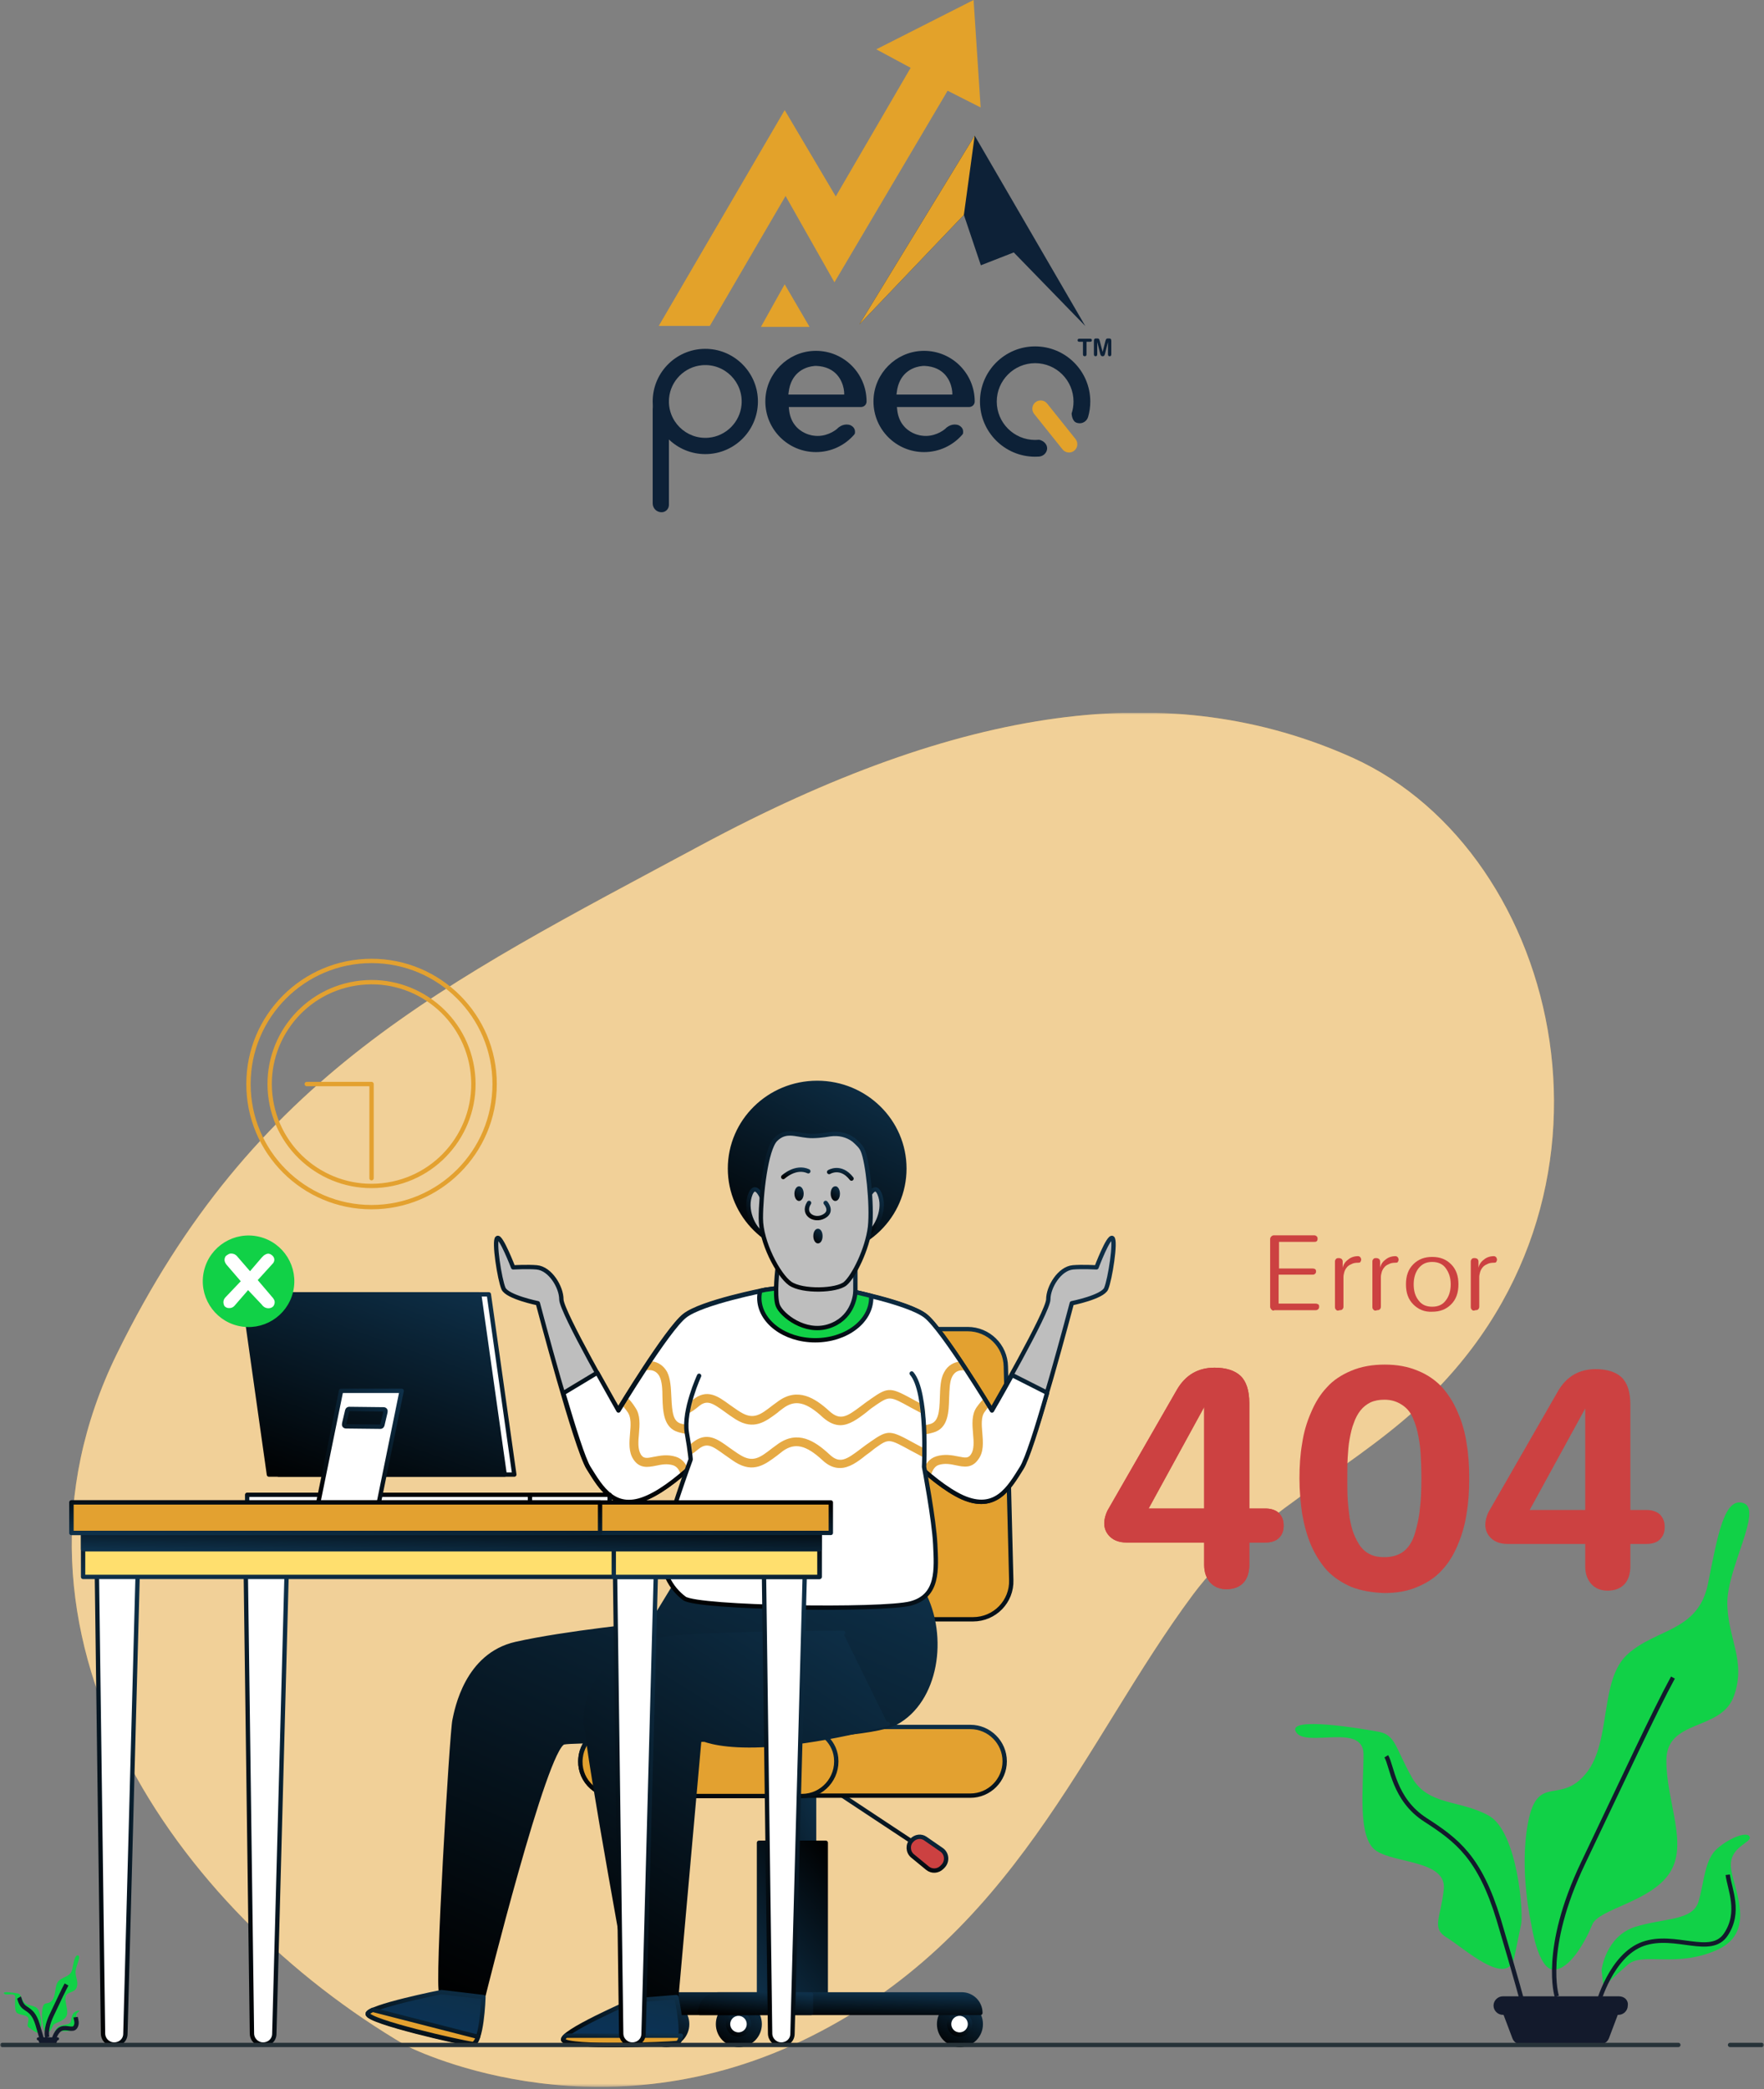 <svg width="500" height="592" viewBox="0 0 500 592" fill="none" xmlns="http://www.w3.org/2000/svg">
<rect x="0" y="0" width="500" height="592" fill="#808080" stroke="none"/>
<g clip-path="url(#clip0_10496_26837)">
<mask id="mask0_10496_26837" style="mask-type:luminance" maskUnits="userSpaceOnUse" x="0" y="202" width="500" height="390">
<path d="M500 202H0V591.436H500V202Z" fill="white"/>
</mask>
<g mask="url(#mask0_10496_26837)">
<path d="M115.158 579.733C115.158 579.733 167.652 606.964 227.582 578.202C287.512 549.44 306.978 493.775 338.146 451.89C354.441 430.018 381.125 417.769 401.466 399.287C466.536 340.341 443.024 241.807 383.531 214.794C331.912 191.501 272.42 199.921 198.71 239.51C125.001 279.099 71.851 304.69 33.137 383.648C-5.577 462.717 49.87 541.566 115.158 579.733Z" fill="#E3A130"/>
<path opacity="0.5" d="M115.158 579.733C115.158 579.733 167.652 606.964 227.582 578.202C287.512 549.44 306.978 493.775 338.146 451.89C354.441 430.018 381.125 417.769 401.466 399.287C466.536 340.341 443.024 241.807 383.531 214.794C331.912 191.501 272.42 199.921 198.71 239.51C125.001 279.099 71.851 304.69 33.137 383.648C-5.577 462.717 49.87 541.566 115.158 579.733Z" fill="white"/>
<path d="M434.053 545.395C434.053 545.395 430.444 529.866 433.178 516.195C435.912 502.525 442.255 511.602 449.582 502.525C456.909 493.448 453.191 476.06 461.393 468.733C469.595 461.405 481.406 462.39 484.14 448.719C486.874 435.049 488.733 424.113 494.201 425.972C499.669 427.831 489.608 444.236 489.608 454.187C489.608 464.249 495.076 470.592 491.467 480.653C487.858 490.714 472.329 486.996 472.329 498.916C472.329 510.837 478.672 522.648 473.204 530.85C467.736 539.052 453.191 540.911 451.332 545.395C449.473 549.988 444.989 558.19 440.396 558.19C435.912 558.19 434.053 545.395 434.053 545.395Z" fill="#11D147"/>
<path d="M431.101 545.614C431.976 542.88 430.226 519.149 422.024 514.556C413.822 509.963 404.745 511.822 400.151 503.62C395.558 495.417 395.558 491.809 391.074 490.824C386.481 489.949 364.609 486.231 367.343 490.824C370.077 495.417 386.481 488.09 386.481 497.167C386.481 506.244 384.622 520.899 390.09 524.508C395.558 528.117 410.103 527.242 409.228 535.444C408.354 543.646 405.619 546.38 410.103 549.114C414.696 551.848 427.382 563.659 429.242 554.582C431.101 545.614 431.101 545.614 431.101 545.614Z" fill="#11D147"/>
<path d="M441.272 565.737C441.272 565.737 437.007 552.504 448.708 528.007C460.41 503.51 468.94 485.028 474.19 475.404" stroke="#131A2C" stroke-width="1.232" stroke-miterlimit="10"/>
<path d="M431.648 567.814C431.648 567.814 430.007 561.471 424.758 543.863C419.399 526.366 413.056 521.554 404.088 515.758C395.011 509.961 394.574 500.338 392.934 497.713" stroke="#131A2C" stroke-width="1.232" stroke-miterlimit="10"/>
<path d="M453.957 558.299C453.957 558.299 455.051 548.785 463.471 546.051C472.002 543.426 479.985 544.41 481.516 538.614C483.156 532.818 483.157 526.912 486.875 523.741C490.593 520.57 495.405 518.929 495.952 520.569C496.499 522.21 490.593 523.194 490.593 528.553C490.593 533.912 498.576 547.144 486.875 552.503C475.173 557.862 465.659 553.05 461.394 556.768C457.128 560.486 454.504 563.111 454.504 563.111L453.957 558.299Z" fill="#11D147"/>
<path d="M452.973 567.814C452.973 567.814 456.691 554.034 465.768 550.863C474.845 547.691 484.906 554.581 489.171 548.238C493.436 541.895 490.265 535.443 489.718 531.287" stroke="#131A2C" stroke-width="1.232" stroke-miterlimit="10"/>
<path d="M458.878 565.736H425.961C424.539 565.736 423.336 566.939 423.336 568.361C423.336 569.783 424.539 570.986 425.961 570.986H426.179L428.695 577.657C429.132 578.75 430.116 579.406 431.319 579.406H453.41C454.504 579.406 455.598 578.75 456.035 577.657L458.55 570.986H458.769C460.191 570.986 461.394 569.783 461.394 568.361C461.612 566.83 460.409 565.736 458.878 565.736Z" fill="#131A2C"/>
<path d="M12.198 573.983C12.198 573.983 11.599 571.408 12.053 569.14C12.506 566.873 13.558 568.379 14.773 566.873C15.988 565.368 15.372 562.484 16.732 561.269C18.092 560.053 20.051 560.217 20.505 557.949C20.958 555.682 21.267 553.869 22.173 554.177C23.08 554.485 21.412 557.206 21.412 558.856C21.412 560.525 22.319 561.577 21.72 563.246C21.121 564.914 18.546 564.298 18.546 566.275C18.546 568.252 19.598 570.211 18.691 571.571C17.784 572.931 15.372 573.24 15.063 573.983C14.755 574.745 14.011 576.105 13.25 576.105C12.506 576.105 12.198 573.983 12.198 573.983Z" fill="#11D147"/>
<path d="M11.707 574.019C11.852 573.565 11.562 569.629 10.202 568.868C8.841 568.106 7.336 568.414 6.574 567.054C5.812 565.694 5.812 565.095 5.069 564.932C4.307 564.787 0.679 564.17 1.133 564.932C1.586 565.694 4.307 564.478 4.307 565.984C4.307 567.489 3.999 569.92 4.905 570.518C5.812 571.117 8.225 570.972 8.08 572.332C7.934 573.692 7.481 574.146 8.225 574.599C8.986 575.053 11.09 577.011 11.399 575.506C11.707 574.019 11.707 574.019 11.707 574.019Z" fill="#11D147"/>
<path d="M13.395 577.357C13.395 577.357 12.688 575.162 14.629 571.099C16.569 567.036 17.984 563.971 18.855 562.375" stroke="#131A2C" stroke-width="1.232" stroke-miterlimit="10"/>
<path d="M11.798 577.7C11.798 577.7 11.526 576.649 10.655 573.728C9.766 570.826 8.714 570.028 7.227 569.067C5.722 568.106 5.649 566.51 5.377 566.074" stroke="#131A2C" stroke-width="1.232" stroke-miterlimit="10"/>
<path d="M15.498 576.122C15.498 576.122 15.679 574.544 17.076 574.091C18.491 573.656 19.815 573.819 20.069 572.858C20.341 571.896 20.341 570.917 20.957 570.391C21.574 569.865 22.372 569.593 22.463 569.865C22.554 570.137 21.574 570.3 21.574 571.189C21.574 572.078 22.898 574.272 20.957 575.161C19.017 576.05 17.439 575.252 16.731 575.868C16.024 576.485 15.589 576.92 15.589 576.92L15.498 576.122Z" fill="#11D147"/>
<path d="M15.334 577.703C15.334 577.703 15.951 575.417 17.456 574.891C18.962 574.365 20.63 575.508 21.338 574.456C22.045 573.404 21.519 572.334 21.428 571.645" stroke="#131A2C" stroke-width="1.232" stroke-miterlimit="10"/>
<path d="M16.315 577.357H10.855C10.619 577.357 10.42 577.557 10.42 577.793C10.42 578.029 10.619 578.228 10.855 578.228H10.892L11.309 579.334C11.381 579.516 11.544 579.625 11.744 579.625H15.408C15.589 579.625 15.771 579.516 15.843 579.334L16.26 578.228H16.297C16.532 578.228 16.732 578.029 16.732 577.793C16.768 577.539 16.569 577.357 16.315 577.357Z" fill="#131A2C"/>
<path d="M343.067 448.5C341.973 447.297 341.317 445.657 341.317 443.47V437.127H319.226C317.367 437.127 315.836 436.58 314.742 435.596C313.648 434.611 312.992 433.299 312.992 431.659C312.992 430.565 313.32 429.362 313.867 428.159L333.661 393.71C336.067 389.664 339.567 387.586 344.27 387.586C347.441 387.586 349.956 388.351 351.597 389.883C353.237 391.414 354.112 394.038 354.112 397.647V427.503H358.705C360.236 427.503 361.549 427.94 362.423 428.706C363.298 429.581 363.845 430.674 363.845 432.315C363.845 433.846 363.408 434.939 362.533 435.814C361.658 436.689 360.346 437.127 358.705 437.127H354.112V443.36C354.112 445.547 353.565 447.297 352.472 448.5C351.378 449.703 349.738 450.359 347.66 450.359C345.691 450.359 344.16 449.703 343.067 448.5ZM341.317 427.503V398.741L325.569 427.503H341.317Z" fill="#CC4141"/>
<path d="M382.983 449.703C380.249 448.5 377.952 446.969 376.093 445.001C374.343 443.032 372.812 440.626 371.609 437.892C370.406 435.049 369.64 432.096 369.094 429.034C368.656 425.972 368.328 422.581 368.328 418.973C368.328 415.473 368.547 412.083 369.094 409.021C369.531 405.959 370.406 403.006 371.609 400.272C372.812 397.428 374.234 395.132 376.093 393.163C377.843 391.195 380.139 389.664 382.983 388.461C385.826 387.258 388.997 386.711 392.497 386.711C395.997 386.711 399.059 387.258 401.902 388.461C404.636 389.554 406.933 391.195 408.682 393.054C410.432 395.022 411.963 397.319 413.166 400.162C414.369 402.896 415.244 405.849 415.682 408.911C416.228 411.973 416.447 415.364 416.447 418.973C416.447 422.581 416.228 425.862 415.682 429.034C415.244 432.096 414.369 435.049 413.166 437.892C411.963 440.735 410.542 443.032 408.682 445.001C406.933 446.969 404.636 448.5 401.793 449.703C399.059 450.906 395.887 451.453 392.388 451.453C388.997 451.343 385.826 450.797 382.983 449.703ZM397.856 439.642C399.277 438.548 400.371 436.798 401.027 434.611C401.683 432.424 402.23 430.127 402.449 427.612C402.777 425.206 402.886 422.253 402.886 418.863C402.886 416.239 402.777 413.833 402.668 411.864C402.558 409.896 402.23 407.818 401.793 405.849C401.355 403.881 400.699 402.24 400.043 400.928C399.277 399.616 398.293 398.631 396.981 397.866C395.668 397.1 394.247 396.663 392.388 396.663C390.966 396.663 389.654 396.882 388.451 397.428C387.357 397.975 386.373 398.741 385.607 399.725C384.842 400.709 384.186 401.912 383.748 403.225C383.201 404.537 382.873 406.068 382.545 407.818C382.217 409.567 382.108 411.317 381.998 413.067C381.889 414.817 381.889 416.785 381.889 418.973C381.889 421.16 381.889 423.128 381.998 424.878C382.108 426.628 382.326 428.378 382.545 430.127C382.873 431.877 383.201 433.408 383.748 434.721C384.295 436.033 384.842 437.127 385.607 438.22C386.373 439.204 387.248 439.97 388.451 440.517C389.544 441.064 390.857 441.282 392.388 441.282C394.575 441.282 396.434 440.735 397.856 439.642Z" fill="#CC4141"/>
<path d="M343.067 448.5C341.973 447.297 341.317 445.657 341.317 443.47V437.127H319.226C317.367 437.127 315.836 436.58 314.742 435.596C313.648 434.611 312.992 433.299 312.992 431.659C312.992 430.565 313.32 429.362 313.867 428.159L333.661 393.71C336.067 389.664 339.567 387.586 344.27 387.586C347.441 387.586 349.956 388.351 351.597 389.883C353.237 391.414 354.112 394.038 354.112 397.647V427.503H358.705C360.236 427.503 361.549 427.94 362.423 428.706C363.298 429.581 363.845 430.674 363.845 432.315C363.845 433.846 363.408 434.939 362.533 435.814C361.658 436.689 360.346 437.127 358.705 437.127H354.112V443.36C354.112 445.547 353.565 447.297 352.472 448.5C351.378 449.703 349.738 450.359 347.66 450.359C345.691 450.359 344.16 449.703 343.067 448.5ZM341.317 427.503V398.741L325.569 427.503H341.317Z" fill="#CC4141"/>
<path d="M451.074 448.914C449.981 447.711 449.325 446.071 449.325 443.884V437.541H427.234C425.374 437.541 423.843 436.994 422.75 436.01C421.656 435.025 421 433.713 421 432.073C421 430.979 421.328 429.776 421.875 428.573L441.669 394.124C444.075 390.078 447.575 388 452.277 388C455.449 388 457.964 388.766 459.605 390.297C461.245 391.828 462.12 394.452 462.12 398.061V427.917H466.713C468.244 427.917 469.556 428.354 470.431 429.12C471.306 429.995 471.853 431.088 471.853 432.729C471.853 434.26 471.416 435.353 470.541 436.228C469.666 437.103 468.353 437.541 466.713 437.541H462.12V443.774C462.12 445.962 461.573 447.711 460.479 448.914C459.386 450.117 457.745 450.773 455.668 450.773C453.699 450.773 452.168 450.117 451.074 448.914ZM449.325 427.917V399.155L433.577 427.917H449.325Z" fill="#CC4141"/>
<path d="M360.346 371.074C360.127 370.855 360.018 370.527 360.018 370.308V351.17C360.018 350.842 360.127 350.623 360.346 350.404C360.564 350.186 360.783 350.076 361.111 350.076H372.485C372.813 350.076 373.032 350.186 373.25 350.404C373.469 350.623 373.469 350.842 373.469 351.06C373.469 351.389 373.36 351.607 373.25 351.717C373.032 351.935 372.813 351.935 372.485 351.935H362.533V359.481H372.047C372.375 359.481 372.703 359.591 372.813 359.7C373.032 359.919 373.032 360.137 373.032 360.356C373.032 360.575 372.922 360.903 372.703 361.012C372.485 361.231 372.266 361.231 371.938 361.231H362.424V369.433H372.922C373.25 369.433 373.469 369.542 373.688 369.652C373.906 369.871 373.906 370.089 373.906 370.308C373.906 370.636 373.797 370.855 373.688 370.964C373.469 371.183 373.25 371.292 372.922 371.292H361.221C360.892 371.511 360.674 371.402 360.346 371.074Z" fill="#CC4141"/>
<path d="M378.719 371.184C378.5 370.965 378.391 370.746 378.391 370.418V357.513C378.391 357.185 378.5 356.967 378.719 356.748C378.937 356.529 379.156 356.529 379.484 356.529C379.812 356.529 380.031 356.639 380.25 356.748C380.469 356.967 380.578 357.185 380.578 357.513V359.263C380.797 358.279 381.343 357.513 382.109 356.967C382.874 356.31 383.859 355.982 384.952 355.982C385.171 355.982 385.39 356.092 385.608 356.311C385.718 356.529 385.827 356.748 385.827 356.967C385.827 357.185 385.718 357.404 385.608 357.623C385.499 357.842 385.171 357.842 384.952 357.842C384.187 357.842 383.531 357.951 382.984 358.279C382.437 358.498 382 358.826 381.671 359.263C381.343 359.701 381.125 360.138 381.015 360.576C380.906 361.013 380.797 361.45 380.797 361.888V370.309C380.797 370.637 380.687 370.856 380.468 371.074C380.25 371.293 379.922 371.293 379.703 371.293C379.156 371.512 378.937 371.402 378.719 371.184Z" fill="#CC4141"/>
<path d="M389.326 371.184C389.107 370.965 388.998 370.746 388.998 370.418V357.513C388.998 357.185 389.107 356.967 389.326 356.748C389.545 356.529 389.764 356.529 390.092 356.529C390.42 356.529 390.638 356.639 390.857 356.748C391.076 356.967 391.185 357.185 391.185 357.513V359.263C391.404 358.279 391.951 357.513 392.716 356.967C393.482 356.31 394.466 355.982 395.56 355.982C395.778 355.982 395.997 356.092 396.216 356.311C396.325 356.529 396.435 356.748 396.435 356.967C396.435 357.185 396.325 357.404 396.216 357.623C396.107 357.842 395.778 357.842 395.56 357.842C394.794 357.842 394.138 357.951 393.591 358.279C393.044 358.498 392.607 358.826 392.279 359.263C391.951 359.701 391.732 360.138 391.623 360.576C391.513 361.013 391.404 361.45 391.404 361.888V370.309C391.404 370.637 391.295 370.856 391.076 371.074C390.857 371.293 390.529 371.293 390.31 371.293C389.873 371.512 389.545 371.402 389.326 371.184Z" fill="#CC4141"/>
<path d="M400.592 369.653C399.17 368.231 398.514 366.372 398.514 363.966C398.514 361.56 399.17 359.701 400.592 358.279C402.013 356.857 403.763 356.201 405.95 356.201C408.137 356.201 409.887 356.857 411.309 358.279C412.731 359.701 413.387 361.56 413.387 363.966C413.387 366.372 412.731 368.231 411.309 369.653C409.887 371.074 408.137 371.73 405.95 371.73C403.763 371.84 402.013 371.074 400.592 369.653ZM409.778 359.373C408.903 358.17 407.591 357.623 405.95 357.623C404.31 357.623 403.107 358.17 402.123 359.373C401.248 360.466 400.701 361.997 400.701 363.966C400.701 365.825 401.138 367.356 402.123 368.559C402.998 369.762 404.31 370.309 405.95 370.309C407.591 370.309 408.903 369.762 409.778 368.559C410.653 367.465 411.2 365.934 411.2 363.966C411.2 361.997 410.653 360.576 409.778 359.373Z" fill="#CC4141"/>
<path d="M417.213 371.184C416.994 370.965 416.885 370.746 416.885 370.418V357.513C416.885 357.185 416.994 356.967 417.213 356.748C417.432 356.529 417.65 356.529 417.978 356.529C418.306 356.529 418.525 356.639 418.744 356.748C418.963 356.967 419.072 357.185 419.072 357.513V359.263C419.291 358.279 419.838 357.513 420.603 356.967C421.369 356.31 422.353 355.982 423.446 355.982C423.665 355.982 423.884 356.092 424.103 356.311C424.212 356.529 424.321 356.748 424.321 356.967C424.321 357.185 424.212 357.404 424.103 357.623C423.993 357.842 423.665 357.842 423.446 357.842C422.681 357.842 422.025 357.951 421.478 358.279C420.931 358.498 420.494 358.826 420.166 359.263C419.838 359.701 419.619 360.138 419.509 360.576C419.4 361.013 419.291 361.45 419.291 361.888V370.309C419.291 370.637 419.181 370.856 418.963 371.074C418.744 371.293 418.416 371.293 418.197 371.293C417.65 371.512 417.432 371.402 417.213 371.184Z" fill="#CC4141"/>
<path d="M105.314 342.093C124.581 342.093 140.2 326.474 140.2 307.207C140.2 287.939 124.581 272.32 105.314 272.32C86.047 272.32 70.428 287.939 70.428 307.207C70.428 326.474 86.047 342.093 105.314 342.093Z" stroke="#E3A130" stroke-width="1.232" stroke-miterlimit="10" stroke-linecap="round" stroke-linejoin="round"/>
<path d="M109.805 335.731C125.555 333.248 136.311 318.467 133.829 302.716C131.346 286.965 116.565 276.21 100.814 278.692C85.064 281.175 74.308 295.956 76.79 311.707C79.273 327.457 94.054 338.213 109.805 335.731Z" stroke="#E3A130" stroke-width="1.232" stroke-miterlimit="10" stroke-linecap="round" stroke-linejoin="round"/>
<path d="M86.941 307.207H105.314V333.891" stroke="#E3A130" stroke-width="1.232" stroke-miterlimit="10" stroke-linecap="round" stroke-linejoin="round"/>
<path d="M266.184 573.611C266.184 570.33 268.808 567.705 272.089 567.705C275.37 567.705 277.995 570.33 277.995 573.611C277.995 576.891 275.37 579.516 272.089 579.516C268.808 579.516 266.184 576.891 266.184 573.611Z" fill="url(#paint0_linear_10496_26837)" stroke="url(#paint1_linear_10496_26837)" stroke-width="1.232" stroke-miterlimit="10" stroke-linecap="round" stroke-linejoin="round"/>
<path d="M269.027 573.611C269.027 571.971 270.34 570.658 271.98 570.658C273.621 570.658 274.933 571.971 274.933 573.611C274.933 575.251 273.621 576.564 271.98 576.564C270.34 576.564 269.027 575.251 269.027 573.611Z" fill="white" stroke="url(#paint2_linear_10496_26837)" stroke-width="1.232" stroke-miterlimit="10" stroke-linecap="round" stroke-linejoin="round"/>
<path d="M203.521 573.611C203.521 570.33 206.146 567.705 209.427 567.705C212.708 567.705 215.332 570.33 215.332 573.611C215.332 576.891 212.708 579.516 209.427 579.516C206.146 579.516 203.521 576.891 203.521 573.611Z" fill="url(#paint3_linear_10496_26837)" stroke="url(#paint4_linear_10496_26837)" stroke-width="1.232" stroke-miterlimit="10" stroke-linecap="round" stroke-linejoin="round"/>
<path d="M206.365 573.611C206.365 571.971 207.678 570.658 209.318 570.658C210.958 570.658 212.271 571.971 212.271 573.611C212.271 575.251 210.958 576.564 209.318 576.564C207.678 576.564 206.365 575.251 206.365 573.611Z" fill="white" stroke="url(#paint5_linear_10496_26837)" stroke-width="1.232" stroke-miterlimit="10" stroke-linecap="round" stroke-linejoin="round"/>
<path d="M182.961 573.611C182.961 570.33 185.586 567.705 188.866 567.705C192.147 567.705 194.772 570.33 194.772 573.611C194.772 576.891 192.147 579.516 188.866 579.516C185.586 579.516 182.961 576.891 182.961 573.611Z" fill="url(#paint6_linear_10496_26837)" stroke="url(#paint7_linear_10496_26837)" stroke-width="1.232" stroke-miterlimit="10" stroke-linecap="round" stroke-linejoin="round"/>
<path d="M185.914 573.611C185.914 571.971 187.226 570.658 188.867 570.658C190.507 570.658 191.82 571.971 191.82 573.611C191.82 575.251 190.507 576.564 188.867 576.564C187.226 576.564 185.914 575.251 185.914 573.611Z" fill="white" stroke="url(#paint8_linear_10496_26837)" stroke-width="1.232" stroke-miterlimit="10" stroke-linecap="round" stroke-linejoin="round"/>
<path d="M218.395 566.939H230.752V503.619H218.504V566.939H218.395Z" fill="url(#paint9_linear_10496_26837)" stroke="url(#paint10_linear_10496_26837)" stroke-width="1.232" stroke-miterlimit="10" stroke-linecap="round" stroke-linejoin="round"/>
<path d="M215.137 566.951H234.057V522.222H215.137V566.951Z" fill="url(#paint11_linear_10496_26837)" stroke="url(#paint12_linear_10496_26837)" stroke-width="1.232" stroke-miterlimit="10" stroke-linecap="round" stroke-linejoin="round"/>
<path d="M237.312 493.011H253.17V459H237.203L237.312 493.011C237.203 493.011 237.203 493.011 237.312 493.011Z" fill="url(#paint13_linear_10496_26837)"/>
<path d="M237.312 493.011H253.17V459H237.203L237.312 493.011ZM237.312 493.011C237.203 493.011 237.203 493.011 237.312 493.011Z" stroke="url(#paint14_linear_10496_26837)" stroke-width="1.232" stroke-miterlimit="10" stroke-linecap="round" stroke-linejoin="round"/>
<path d="M213.8 458.89H275.807C281.932 458.89 286.853 453.859 286.634 447.735L285.103 387.258C284.994 381.353 280.182 376.65 274.276 376.65H223.095C217.737 376.65 213.143 380.587 212.378 385.837L203.082 446.314C202.098 452.985 207.238 458.89 213.8 458.89Z" fill="#E3A130" stroke="url(#paint15_linear_10496_26837)" stroke-width="1.232" stroke-miterlimit="10" stroke-linecap="round" stroke-linejoin="round"/>
<path d="M234.143 505.807L261.264 523.742" stroke="url(#paint16_linear_10496_26837)" stroke-width="1.232" stroke-miterlimit="10" stroke-linecap="round" stroke-linejoin="round"/>
<path d="M262.248 521.007L266.841 524.178C268.481 525.272 268.591 527.569 267.278 528.881L266.95 529.209C265.856 530.303 264.107 530.412 262.904 529.428L258.639 525.928C257.326 524.835 257.217 522.757 258.42 521.554C259.514 520.351 261.154 520.241 262.248 521.007Z" fill="#CC4141" stroke="url(#paint17_linear_10496_26837)" stroke-width="1.232" stroke-miterlimit="10" stroke-linecap="round" stroke-linejoin="round"/>
<path d="M174.212 508.869H275.043C280.402 508.869 284.776 504.494 284.776 499.136C284.776 493.777 280.402 489.402 275.043 489.402H174.212C168.853 489.402 164.479 493.777 164.479 499.136C164.479 504.494 168.853 508.869 174.212 508.869Z" fill="#E3A130" stroke="url(#paint18_linear_10496_26837)" stroke-width="1.232" stroke-miterlimit="10" stroke-linecap="round" stroke-linejoin="round"/>
<path d="M164.587 498.042C165.134 493.121 169.618 489.512 174.649 489.512H226.923C231.954 489.512 236.438 493.121 236.985 498.042C237.641 503.947 233.048 508.978 227.361 508.978H174.321C168.415 508.869 163.822 503.947 164.587 498.042Z" fill="#E3A130" stroke="url(#paint19_linear_10496_26837)" stroke-width="1.232" stroke-miterlimit="10" stroke-linecap="round" stroke-linejoin="round"/>
<path d="M181.102 570.439H277.886C277.886 567.486 275.48 565.189 272.637 565.189H186.46C183.508 565.189 181.102 567.595 181.102 570.439Z" fill="url(#paint20_linear_10496_26837)" stroke="url(#paint21_linear_10496_26837)" stroke-width="1.232" stroke-miterlimit="10" stroke-linecap="round" stroke-linejoin="round"/>
<path d="M198.381 570.439H229.877V565.189H203.63C200.677 565.189 198.381 567.595 198.381 570.439Z" fill="url(#paint22_linear_10496_26837)" stroke="url(#paint23_linear_10496_26837)" stroke-width="1.232" stroke-miterlimit="10" stroke-linecap="round" stroke-linejoin="round"/>
<path d="M191.6 448.827L184.601 460.31C184.601 460.31 160.213 462.716 146.215 465.887C132.326 469.059 129.483 484.369 128.827 487.541C128.061 491.04 123.687 564.203 125.108 564.531C126.53 564.859 136.919 565.953 136.919 565.953C136.919 565.953 154.527 494.868 159.776 493.775C165.025 492.681 242.344 494.431 253.936 488.197C265.419 481.964 268.262 463.81 261.591 451.233C255.03 438.656 191.6 448.827 191.6 448.827Z" fill="url(#paint24_linear_10496_26837)" stroke="url(#paint25_linear_10496_26837)" stroke-width="1.232" stroke-miterlimit="10" stroke-linecap="round" stroke-linejoin="round"/>
<path d="M238.954 462.717C238.954 462.717 206.583 462.717 190.835 464.138C175.197 465.56 165.354 477.371 166.12 487.87C166.776 498.369 179.462 566.938 179.462 566.938L191.71 565.845L198.272 492.354C198.272 492.354 209.208 499.462 251.64 488.526" fill="url(#paint26_linear_10496_26837)"/>
<path d="M238.954 462.717C238.954 462.717 206.583 462.717 190.835 464.138C175.197 465.56 165.354 477.371 166.12 487.87C166.776 498.369 179.462 566.938 179.462 566.938L191.71 565.845L198.272 492.354C198.272 492.354 209.208 499.462 251.64 488.526" stroke="url(#paint27_linear_10496_26837)" stroke-width="1.232" stroke-miterlimit="10" stroke-linecap="round" stroke-linejoin="round"/>
<path d="M315.287 350.841C314.194 350.185 310.804 359.152 310.804 359.152C310.804 359.152 306.648 358.933 304.132 359.152C300.305 359.48 297.133 364.73 297.133 368.229C297.133 371.729 281.057 399.616 281.057 399.616C281.057 399.616 267.168 376.65 262.247 372.822C257.326 368.995 239.281 365.495 239.281 365.495C231.188 364.402 224.955 364.292 216.971 365.495C216.971 365.495 198.818 368.995 194.006 372.822C189.084 376.65 175.195 399.616 175.195 399.616C175.195 399.616 159.119 371.729 159.119 368.229C159.119 364.73 155.948 359.48 152.12 359.152C149.714 358.933 145.449 359.152 145.449 359.152C145.449 359.152 141.95 350.075 140.965 350.841C139.872 351.497 141.622 362.652 142.715 365.167C143.809 367.573 152.448 369.323 152.448 369.323C152.448 369.323 163.275 410.443 166.775 416.02C170.274 421.598 174.102 428.597 183.507 424.332C192.912 420.176 204.723 406.506 204.723 406.506L224.627 406.834H226.158H227.47L251.53 406.506C251.53 406.506 263.341 420.066 272.746 424.332C282.151 428.487 285.979 421.598 289.478 416.02C292.978 410.443 303.804 369.323 303.804 369.323C303.804 369.323 312.553 367.573 313.538 365.167C314.631 362.652 316.381 351.497 315.287 350.841Z" fill="#BEBEBE" stroke="url(#paint28_linear_10496_26837)" stroke-width="1.232" stroke-miterlimit="10" stroke-linecap="round" stroke-linejoin="round"/>
<path d="M286.853 389.663C283.791 395.241 281.166 399.725 281.166 399.725C281.166 399.725 267.278 376.759 262.356 372.931C257.435 369.103 239.39 365.604 239.39 365.604C231.298 364.51 225.064 364.401 217.081 365.604C217.081 365.604 198.927 369.103 194.115 372.931C189.194 376.759 175.305 399.725 175.305 399.725C175.305 399.725 172.571 394.913 169.29 389.007L159.666 394.803C162.509 404.427 165.353 413.614 166.884 416.019C170.383 421.597 174.211 428.596 183.616 424.331C193.021 420.175 204.832 406.505 204.832 406.505L224.736 406.833H226.267H227.579L251.639 406.505C251.639 406.505 263.45 420.066 272.855 424.331C282.26 428.487 286.088 421.597 289.587 416.019C291.118 413.614 294.071 404.318 296.805 394.694L286.853 389.663Z" fill="white"/>
<mask id="mask1_10496_26837" style="mask-type:luminance" maskUnits="userSpaceOnUse" x="159" y="364" width="138" height="62">
<path d="M286.853 389.663C283.791 395.241 281.166 399.725 281.166 399.725C281.166 399.725 267.278 376.759 262.356 372.931C257.435 369.103 239.39 365.604 239.39 365.604C231.298 364.51 225.064 364.401 217.081 365.604C217.081 365.604 198.927 369.103 194.115 372.931C189.194 376.759 175.305 399.725 175.305 399.725C175.305 399.725 172.571 394.913 169.29 389.007L159.666 394.803C162.509 404.427 165.353 413.614 166.884 416.019C170.383 421.597 174.211 428.596 183.616 424.331C193.021 420.175 204.832 406.505 204.832 406.505L224.736 406.833H226.267H227.579L251.639 406.505C251.639 406.505 263.45 420.066 272.855 424.331C282.26 428.487 286.088 421.597 289.587 416.019C291.118 413.614 294.071 404.318 296.805 394.694L286.853 389.663Z" fill="white"/>
</mask>
<g mask="url(#mask1_10496_26837)">
<path d="M278.433 406.067C278.215 403.771 278.105 401.583 278.98 400.271C279.527 399.505 279.965 398.959 280.402 398.412C280.074 397.865 279.636 397.1 278.98 396.225C278.324 396.881 277.559 397.756 276.793 398.849C275.371 400.927 275.59 403.661 275.809 406.286C276.027 408.582 276.137 410.77 275.262 412.082C274.496 413.285 273.731 413.176 271.544 412.738C269.903 412.41 267.716 411.973 265.31 412.738C263.342 413.394 262.248 414.925 261.701 416.785C262.357 417.441 263.123 417.988 263.779 418.534C264.107 417.003 264.763 415.582 266.076 415.144C267.825 414.597 269.466 414.925 270.997 415.253C273.075 415.691 275.481 416.238 277.34 413.504C278.871 411.426 278.652 408.692 278.433 406.067Z" fill="#E3A130"/>
<path d="M251.529 406.615C251.529 406.615 251.857 406.943 252.404 407.599C253.388 407.161 254.153 406.833 254.482 406.505C254.7 406.286 255.794 406.396 256.778 406.505C258.637 406.724 261.262 406.943 264.543 405.958C268.808 404.755 268.917 400.162 269.027 396.116C269.136 393.819 269.136 391.523 269.901 390.101C270.886 388.242 272.526 388.133 273.838 388.461C273.292 387.586 272.745 386.711 272.089 385.836C270.448 386.055 268.699 386.82 267.605 388.898C266.511 390.867 266.511 393.491 266.402 396.007C266.293 400.272 265.964 402.896 263.668 403.552C260.825 404.318 258.637 404.099 256.778 403.99C255.138 403.881 253.716 403.662 252.622 404.537C252.076 404.974 249.888 405.849 247.482 406.724L251.529 406.615Z" fill="#E3A130"/>
<path d="M191.6 412.847C189.194 412.082 187.116 412.519 185.366 412.847C183.288 413.285 182.413 413.394 181.648 412.191C180.773 410.77 180.882 408.582 181.101 406.395C181.32 403.77 181.538 401.036 180.117 398.959C179.242 397.537 178.367 396.553 177.601 395.896C177.055 396.771 176.617 397.537 176.18 398.084C176.726 398.631 177.383 399.396 178.039 400.38C178.914 401.802 178.804 403.989 178.586 406.176C178.367 408.801 178.148 411.535 179.57 413.613C181.32 416.238 183.726 415.8 185.913 415.363C187.444 415.035 189.084 414.707 190.834 415.253C192.037 415.691 192.693 416.784 193.021 418.206C193.677 417.659 194.443 417.003 195.099 416.456C194.443 414.816 193.349 413.394 191.6 412.847Z" fill="#E3A130"/>
<path d="M199.912 403.881C198.053 403.99 195.865 404.209 193.022 403.443C190.725 402.787 190.507 400.162 190.288 395.897C190.179 393.382 190.069 390.757 189.085 388.789C187.773 386.492 185.804 385.727 183.945 385.727C183.289 386.711 182.633 387.586 182.086 388.57C183.398 388.133 185.695 387.804 186.898 389.992C187.663 391.413 187.773 393.71 187.773 396.007C187.882 400.053 188.101 404.646 192.257 405.849C195.537 406.833 198.162 406.505 200.021 406.396C201.005 406.286 202.099 406.177 202.318 406.396C202.646 406.615 203.193 406.943 203.958 407.38C204.396 406.943 204.614 406.615 204.614 406.615L209.098 406.724C206.692 405.849 204.396 404.974 203.849 404.427C203.083 403.552 201.552 403.662 199.912 403.881Z" fill="#E3A130"/>
</g>
<mask id="mask2_10496_26837" style="mask-type:luminance" maskUnits="userSpaceOnUse" x="159" y="364" width="138" height="62">
<path d="M286.853 389.663C283.791 395.241 281.166 399.725 281.166 399.725C281.166 399.725 267.278 376.759 262.356 372.931C257.435 369.103 239.39 365.604 239.39 365.604C231.298 364.51 225.064 364.401 217.081 365.604C217.081 365.604 198.927 369.103 194.115 372.931C189.194 376.759 175.305 399.725 175.305 399.725C175.305 399.725 172.571 394.913 169.29 389.007L159.666 394.803C162.509 404.427 165.353 413.614 166.884 416.019C170.383 421.597 174.211 428.596 183.616 424.331C193.021 420.175 204.832 406.505 204.832 406.505L224.736 406.833H226.267H227.579L251.639 406.505C251.639 406.505 263.45 420.066 272.855 424.331C282.26 428.487 286.088 421.597 289.587 416.019C291.118 413.614 294.071 404.318 296.805 394.694L286.853 389.663Z" fill="white"/>
</mask>
<g mask="url(#mask2_10496_26837)">
<g opacity="0.1">
<path d="M278.433 406.067C278.215 403.771 278.105 401.583 278.98 400.271C279.527 399.505 279.965 398.959 280.402 398.412C280.074 397.865 279.636 397.1 278.98 396.225C278.324 396.881 277.559 397.756 276.793 398.849C275.371 400.927 275.59 403.661 275.809 406.286C276.027 408.582 276.137 410.77 275.262 412.082C274.496 413.285 273.731 413.176 271.544 412.738C269.903 412.41 267.716 411.973 265.31 412.738C263.342 413.394 262.248 414.925 261.701 416.785C262.357 417.441 263.123 417.988 263.779 418.534C264.107 417.003 264.763 415.582 266.076 415.144C267.825 414.597 269.466 414.925 270.997 415.253C273.075 415.691 275.481 416.238 277.34 413.504C278.871 411.426 278.652 408.692 278.433 406.067Z" fill="white"/>
<path d="M251.529 406.615C251.529 406.615 251.857 406.943 252.404 407.599C253.388 407.161 254.153 406.833 254.482 406.505C254.7 406.286 255.794 406.396 256.778 406.505C258.637 406.724 261.262 406.943 264.543 405.958C268.808 404.755 268.917 400.162 269.027 396.116C269.136 393.819 269.136 391.523 269.901 390.101C270.886 388.242 272.526 388.133 273.838 388.461C273.292 387.586 272.745 386.711 272.089 385.836C270.448 386.055 268.699 386.82 267.605 388.898C266.511 390.867 266.511 393.491 266.402 396.007C266.293 400.272 265.964 402.896 263.668 403.552C260.825 404.318 258.637 404.099 256.778 403.99C255.138 403.881 253.716 403.662 252.622 404.537C252.076 404.974 249.888 405.849 247.482 406.724L251.529 406.615Z" fill="white"/>
<path d="M191.6 412.847C189.194 412.082 187.116 412.519 185.366 412.847C183.288 413.285 182.413 413.394 181.648 412.191C180.773 410.77 180.882 408.582 181.101 406.395C181.32 403.77 181.538 401.036 180.117 398.959C179.242 397.537 178.367 396.553 177.601 395.896C177.055 396.771 176.617 397.537 176.18 398.084C176.726 398.631 177.383 399.396 178.039 400.38C178.914 401.802 178.804 403.989 178.586 406.176C178.367 408.801 178.148 411.535 179.57 413.613C181.32 416.238 183.726 415.8 185.913 415.363C187.444 415.035 189.084 414.707 190.834 415.253C192.037 415.691 192.693 416.784 193.021 418.206C193.677 417.659 194.443 417.003 195.099 416.456C194.443 414.816 193.349 413.394 191.6 412.847Z" fill="white"/>
<path d="M199.912 403.881C198.053 403.99 195.865 404.209 193.022 403.443C190.725 402.787 190.507 400.162 190.288 395.897C190.179 393.382 190.069 390.757 189.085 388.789C187.773 386.492 185.804 385.727 183.945 385.727C183.289 386.711 182.633 387.586 182.086 388.57C183.398 388.133 185.695 387.804 186.898 389.992C187.663 391.413 187.773 393.71 187.773 396.007C187.882 400.053 188.101 404.646 192.257 405.849C195.537 406.833 198.162 406.505 200.021 406.396C201.005 406.286 202.099 406.177 202.318 406.396C202.646 406.615 203.193 406.943 203.958 407.38C204.396 406.943 204.614 406.615 204.614 406.615L209.098 406.724C206.692 405.849 204.396 404.974 203.849 404.427C203.083 403.552 201.552 403.662 199.912 403.881Z" fill="white"/>
</g>
</g>
<path d="M286.853 389.663C283.791 395.241 281.166 399.725 281.166 399.725C281.166 399.725 267.278 376.759 262.356 372.931C257.435 369.103 239.39 365.604 239.39 365.604C231.298 364.51 225.064 364.401 217.081 365.604C217.081 365.604 198.927 369.103 194.115 372.931C189.194 376.759 175.305 399.725 175.305 399.725C175.305 399.725 172.571 394.913 169.29 389.007L159.666 394.803C162.509 404.427 165.353 413.614 166.884 416.019C170.383 421.597 174.211 428.596 183.616 424.331C193.021 420.175 204.832 406.505 204.832 406.505L224.736 406.833H226.267H227.579L251.639 406.505C251.639 406.505 263.45 420.066 272.855 424.331C282.26 428.487 286.088 421.597 289.587 416.019C291.118 413.614 294.071 404.318 296.805 394.694L286.853 389.663Z" stroke="url(#paint29_linear_10496_26837)" stroke-width="1.232" stroke-miterlimit="10" stroke-linecap="round" stroke-linejoin="round"/>
<path d="M198.163 389.883C198.163 389.883 193.679 399.616 194.663 405.959C195.757 412.192 195.757 413.614 195.757 413.614C195.757 413.614 189.086 431.768 188.101 438.33C187.008 445.001 190.179 450.141 194.007 452.984C197.835 455.718 250.109 456.484 258.093 454.406C266.076 452.328 265.42 444.673 265.092 437.674C264.764 430.675 261.92 415.692 261.92 415.692C261.92 415.692 263.014 394.476 258.421 389.227" fill="white"/>
<mask id="mask3_10496_26837" style="mask-type:luminance" maskUnits="userSpaceOnUse" x="187" y="389" width="79" height="67">
<path d="M198.163 389.883C198.163 389.883 193.679 399.616 194.663 405.959C195.757 412.192 195.757 413.614 195.757 413.614C195.757 413.614 189.086 431.768 188.101 438.33C187.008 445.001 190.179 450.141 194.007 452.984C197.835 455.718 250.109 456.484 258.093 454.406C266.076 452.328 265.42 444.673 265.092 437.674C264.764 430.675 261.92 415.692 261.92 415.692C261.92 415.692 263.014 394.476 258.421 389.227" fill="white"/>
</mask>
<g mask="url(#mask3_10496_26837)">
<path d="M238.189 403.881C236.658 403.881 235.018 403.225 233.268 401.694C228.566 397.319 225.394 396.554 222.004 399.069C221.457 399.507 220.91 399.835 220.473 400.272C216.973 402.897 213.693 405.412 208.553 402.241C207.35 401.475 206.256 400.71 205.381 400.053C201.881 397.538 200.35 396.554 197.944 398.632C196.085 400.163 194.664 401.038 193.023 400.819C190.945 400.6 189.414 398.632 186.571 394.695L186.352 394.476C185.149 392.945 183.946 392.07 182.525 391.961C180.119 391.742 178.15 393.82 178.041 393.82C177.494 394.367 176.728 394.367 176.291 393.82C175.744 393.273 175.744 392.507 176.291 392.07C176.4 391.961 179.134 389.227 182.634 389.555C184.821 389.664 186.68 390.867 188.321 393.054L188.539 393.273C190.836 396.226 192.258 398.194 193.242 398.413C193.789 398.522 194.773 397.975 196.304 396.773C200.35 393.382 203.522 395.679 206.803 398.085C207.787 398.741 208.771 399.507 209.865 400.163C213.583 402.459 215.552 400.928 218.942 398.304C219.489 397.866 220.035 397.538 220.582 397.101C226.16 393.054 231.081 396.226 235.127 399.944C238.189 402.678 240.049 401.475 243.986 398.522C244.751 397.975 245.517 397.319 246.392 396.773L246.829 396.444C251.969 392.835 252.516 393.164 259.515 396.991L261.374 397.975C263.78 399.288 265.311 400.163 265.967 400.053C266.514 400.053 267.17 399.288 268.483 397.757C269.029 397.101 269.686 396.444 270.451 395.57C276.138 389.555 277.997 389.883 282.481 391.961L282.809 392.179C283.465 392.507 283.684 393.164 283.465 393.82C283.137 394.476 282.481 394.695 281.825 394.476L281.497 394.257C277.778 392.507 277.013 392.179 272.31 397.21C271.545 397.975 270.888 398.741 270.342 399.288C266.733 403.444 265.967 403.225 260.171 399.944L258.312 398.96C252.188 395.57 252.188 395.57 248.251 398.194L247.813 398.522C246.938 399.069 246.173 399.725 245.517 400.272C243.111 402.131 240.705 403.881 238.189 403.881ZM245.407 412.411C246.173 411.864 246.938 411.318 247.704 410.661L248.141 410.333C251.969 407.599 251.969 407.709 258.203 411.099L260.062 412.083C265.858 415.364 266.623 415.473 270.232 411.427C270.779 410.771 271.435 410.115 272.201 409.349C276.903 404.318 277.56 404.647 281.387 406.396L281.715 406.615C282.371 406.943 283.137 406.615 283.356 405.959C283.684 405.303 283.356 404.537 282.7 404.318L282.371 404.1C277.888 402.022 276.028 401.584 270.342 407.709C269.576 408.584 268.92 409.24 268.373 409.896C267.061 411.427 266.405 412.083 265.858 412.192C265.202 412.192 263.671 411.427 261.265 410.115L259.406 409.13C252.406 405.303 251.86 404.975 246.72 408.584L246.282 408.912C245.407 409.458 244.642 410.115 243.876 410.661C239.83 413.724 237.971 414.926 235.018 412.083C230.972 408.365 226.16 405.193 220.473 409.24C219.926 409.677 219.379 410.005 218.833 410.443C215.442 413.067 213.474 414.598 209.756 412.302C208.662 411.646 207.678 410.88 206.693 410.224C203.413 407.818 200.241 405.521 196.195 408.912C194.664 410.115 193.789 410.661 193.133 410.552C192.148 410.443 190.617 408.474 188.43 405.412L188.211 405.193C186.571 403.006 184.712 401.912 182.525 401.694C179.025 401.475 176.291 404.1 176.182 404.209C175.635 404.756 175.635 405.521 176.182 405.959C176.728 406.506 177.494 406.506 177.931 405.959C177.931 405.959 180.009 403.99 182.415 404.1C183.837 404.209 185.04 405.084 186.243 406.615L186.462 406.834C189.414 410.771 190.836 412.63 192.914 412.958C194.554 413.177 195.976 412.302 197.835 410.771C200.35 408.693 201.772 409.677 205.272 412.192C206.256 412.849 207.24 413.614 208.443 414.38C213.583 417.551 216.864 415.036 220.364 412.411C220.91 411.974 221.348 411.646 221.895 411.208C225.285 408.802 228.456 409.458 233.159 413.833C234.909 415.473 236.549 416.02 238.08 416.02C240.705 416.02 243.111 414.27 245.407 412.411Z" fill="#E3A130"/>
</g>
<mask id="mask4_10496_26837" style="mask-type:luminance" maskUnits="userSpaceOnUse" x="187" y="389" width="79" height="67">
<path d="M198.163 389.883C198.163 389.883 193.679 399.616 194.663 405.959C195.757 412.192 195.757 413.614 195.757 413.614C195.757 413.614 189.086 431.768 188.101 438.33C187.008 445.001 190.179 450.141 194.007 452.984C197.835 455.718 250.109 456.484 258.093 454.406C266.076 452.328 265.42 444.673 265.092 437.674C264.764 430.675 261.92 415.692 261.92 415.692C261.92 415.692 263.014 394.476 258.421 389.227" fill="white"/>
</mask>
<g mask="url(#mask4_10496_26837)">
<path opacity="0.1" d="M238.189 403.881C236.658 403.881 235.018 403.225 233.268 401.694C228.566 397.319 225.394 396.554 222.004 399.069C221.457 399.507 220.91 399.835 220.473 400.272C216.973 402.897 213.693 405.412 208.553 402.241C207.35 401.475 206.256 400.71 205.381 400.053C201.881 397.538 200.35 396.554 197.944 398.632C196.085 400.163 194.664 401.038 193.023 400.819C190.945 400.6 189.414 398.632 186.571 394.695L186.352 394.476C185.149 392.945 183.946 392.07 182.525 391.961C180.119 391.742 178.15 393.82 178.041 393.82C177.494 394.367 176.728 394.367 176.291 393.82C175.744 393.273 175.744 392.507 176.291 392.07C176.4 391.961 179.134 389.227 182.634 389.555C184.821 389.664 186.68 390.867 188.321 393.054L188.539 393.273C190.836 396.226 192.258 398.194 193.242 398.413C193.789 398.522 194.773 397.975 196.304 396.773C200.35 393.382 203.522 395.679 206.803 398.085C207.787 398.741 208.771 399.507 209.865 400.163C213.583 402.459 215.552 400.928 218.942 398.304C219.489 397.866 220.035 397.538 220.582 397.101C226.16 393.054 231.081 396.226 235.127 399.944C238.189 402.678 240.049 401.475 243.986 398.522C244.751 397.975 245.517 397.319 246.392 396.773L246.829 396.444C251.969 392.835 252.516 393.164 259.515 396.991L261.374 397.975C263.78 399.288 265.311 400.163 265.967 400.053C266.514 400.053 267.17 399.288 268.483 397.757C269.029 397.101 269.686 396.444 270.451 395.57C276.138 389.555 277.997 389.883 282.481 391.961L282.809 392.179C283.465 392.507 283.684 393.164 283.465 393.82C283.137 394.476 282.481 394.695 281.825 394.476L281.497 394.257C277.778 392.507 277.013 392.179 272.31 397.21C271.545 397.975 270.888 398.741 270.342 399.288C266.733 403.444 265.967 403.225 260.171 399.944L258.312 398.96C252.188 395.57 252.188 395.57 248.251 398.194L247.813 398.522C246.938 399.069 246.173 399.725 245.517 400.272C243.111 402.131 240.705 403.881 238.189 403.881ZM245.407 412.411C246.173 411.864 246.938 411.318 247.704 410.661L248.141 410.333C251.969 407.599 251.969 407.709 258.203 411.099L260.062 412.083C265.858 415.364 266.623 415.473 270.232 411.427C270.779 410.771 271.435 410.115 272.201 409.349C276.903 404.318 277.56 404.647 281.387 406.396L281.715 406.615C282.371 406.943 283.137 406.615 283.356 405.959C283.684 405.303 283.356 404.537 282.7 404.318L282.371 404.1C277.888 402.022 276.028 401.584 270.342 407.709C269.576 408.584 268.92 409.24 268.373 409.896C267.061 411.427 266.405 412.083 265.858 412.192C265.202 412.192 263.671 411.427 261.265 410.115L259.406 409.13C252.406 405.303 251.86 404.975 246.72 408.584L246.282 408.912C245.407 409.458 244.642 410.115 243.876 410.661C239.83 413.724 237.971 414.926 235.018 412.083C230.972 408.365 226.16 405.193 220.473 409.24C219.926 409.677 219.379 410.005 218.833 410.443C215.442 413.067 213.474 414.598 209.756 412.302C208.662 411.646 207.678 410.88 206.693 410.224C203.413 407.818 200.241 405.521 196.195 408.912C194.664 410.115 193.789 410.661 193.133 410.552C192.148 410.443 190.617 408.474 188.43 405.412L188.211 405.193C186.571 403.006 184.712 401.912 182.525 401.694C179.025 401.475 176.291 404.1 176.182 404.209C175.635 404.756 175.635 405.521 176.182 405.959C176.728 406.506 177.494 406.506 177.931 405.959C177.931 405.959 180.009 403.99 182.415 404.1C183.837 404.209 185.04 405.084 186.243 406.615L186.462 406.834C189.414 410.771 190.836 412.63 192.914 412.958C194.554 413.177 195.976 412.302 197.835 410.771C200.35 408.693 201.772 409.677 205.272 412.192C206.256 412.849 207.24 413.614 208.443 414.38C213.583 417.551 216.864 415.036 220.364 412.411C220.91 411.974 221.348 411.646 221.895 411.208C225.285 408.802 228.456 409.458 233.159 413.833C234.909 415.473 236.549 416.02 238.08 416.02C240.705 416.02 243.111 414.27 245.407 412.411Z" fill="white"/>
</g>
<path d="M198.163 389.883C198.163 389.883 193.679 399.616 194.663 405.959C195.757 412.192 195.757 413.614 195.757 413.614C195.757 413.614 189.086 431.768 188.101 438.33C187.008 445.001 190.179 450.141 194.007 452.984C197.835 455.718 250.109 456.484 258.093 454.406C266.076 452.328 265.42 444.673 265.092 437.674C264.764 430.675 261.92 415.692 261.92 415.692C261.92 415.692 263.014 394.476 258.421 389.227" stroke="url(#paint30_linear_10496_26837)" stroke-width="1.232" stroke-miterlimit="10" stroke-linecap="round" stroke-linejoin="round"/>
<path d="M216.972 365.495C216.972 365.495 216.426 365.604 215.441 365.823C215.332 366.479 215.223 367.135 215.223 367.791C215.223 374.462 222.331 379.821 231.08 379.821C239.829 379.821 246.937 374.462 246.937 367.791C246.937 367.572 246.937 367.463 246.937 367.244C242.672 366.151 239.282 365.495 239.282 365.495C231.189 364.401 224.956 364.292 216.972 365.495Z" fill="#11D147" stroke="url(#paint31_linear_10496_26837)" stroke-width="1.232" stroke-miterlimit="10" stroke-linecap="round" stroke-linejoin="round"/>
<path d="M220.472 358.824C220.472 358.824 219.379 367.135 220.472 369.979C221.566 372.713 228.128 377.962 234.799 375.884C241.47 373.806 242.454 367.573 242.454 365.823C242.454 364.073 242.454 356.09 242.454 356.09L220.8 356.746L220.472 358.824Z" fill="#BEBEBE" stroke="url(#paint32_linear_10496_26837)" stroke-width="1.232" stroke-miterlimit="10" stroke-linecap="round" stroke-linejoin="round"/>
<path d="M231.626 355.433C245.276 355.433 256.341 344.564 256.341 331.155C256.341 317.747 245.276 306.877 231.626 306.877C217.976 306.877 206.91 317.747 206.91 331.155C206.91 344.564 217.976 355.433 231.626 355.433Z" fill="url(#paint33_linear_10496_26837)" stroke="url(#paint34_linear_10496_26837)" stroke-width="1.232" stroke-miterlimit="10" stroke-linecap="round" stroke-linejoin="round"/>
<path d="M215.987 339.356C215.987 339.356 213.909 334.435 212.488 339.028C211.066 343.621 214.237 349.089 216.315 349.527C218.393 349.745 215.987 339.356 215.987 339.356Z" fill="#BEBEBE" stroke="url(#paint35_linear_10496_26837)" stroke-width="1.232" stroke-miterlimit="10" stroke-linecap="round" stroke-linejoin="round"/>
<path d="M246.062 339.356C246.062 339.356 248.14 334.435 249.562 339.028C250.984 343.512 247.812 349.089 245.734 349.527C243.656 349.745 246.062 339.356 246.062 339.356Z" fill="#BEBEBE" stroke="url(#paint36_linear_10496_26837)" stroke-width="1.232" stroke-miterlimit="10" stroke-linecap="round" stroke-linejoin="round"/>
<path d="M242.016 323.061C240.157 321.64 237.751 321.093 235.345 321.421C233.377 321.749 230.752 322.077 228.893 321.858C225.393 321.53 222.659 320.109 219.816 322.952C217.082 325.795 215.66 338.591 215.66 345.262C215.66 351.933 220.581 361.338 223.972 363.744C227.471 366.15 237.204 365.822 239.61 363.744C242.016 361.666 245.844 354.011 246.609 347.668C247.266 341.434 245.953 329.186 244.532 326.014C244.094 324.921 243 323.936 242.016 323.061Z" fill="#BEBEBE" stroke="url(#paint37_linear_10496_26837)" stroke-width="1.232" stroke-miterlimit="10" stroke-linecap="round" stroke-linejoin="round"/>
<path d="M226.486 340.341C227.211 340.341 227.799 339.411 227.799 338.263C227.799 337.116 227.211 336.186 226.486 336.186C225.761 336.186 225.174 337.116 225.174 338.263C225.174 339.411 225.761 340.341 226.486 340.341Z" fill="url(#paint38_linear_10496_26837)"/>
<path d="M238.078 338.264C238.078 339.467 237.531 340.342 236.765 340.342C236 340.342 235.453 339.358 235.453 338.264C235.453 337.061 236 336.186 236.765 336.186C237.422 336.077 238.078 337.061 238.078 338.264Z" fill="url(#paint39_linear_10496_26837)"/>
<path d="M233.156 350.293C233.156 351.496 232.609 352.371 231.844 352.371C231.078 352.371 230.531 351.386 230.531 350.293C230.531 349.09 231.078 348.215 231.844 348.215C232.609 348.215 233.156 349.09 233.156 350.293Z" fill="url(#paint40_linear_10496_26837)"/>
<path d="M229.328 340.889C227.141 344.279 231.297 346.466 234.031 344.388C235.89 342.967 234.031 340.889 234.031 340.889" fill="#BEBEBE"/>
<path d="M229.328 340.889C227.141 344.279 231.297 346.466 234.031 344.388C235.89 342.967 234.031 340.889 234.031 340.889" stroke="url(#paint41_linear_10496_26837)" stroke-width="1.232" stroke-miterlimit="10" stroke-linecap="round" stroke-linejoin="round"/>
<path d="M222.002 333.561C222.002 333.561 225.502 330.28 229.11 331.92" stroke="url(#paint42_linear_10496_26837)" stroke-width="1.232" stroke-miterlimit="10" stroke-linecap="round" stroke-linejoin="round"/>
<path d="M235.016 332.14C235.016 332.14 238.296 330.062 241.359 333.999" stroke="url(#paint43_linear_10496_26837)" stroke-width="1.232" stroke-miterlimit="10" stroke-linecap="round" stroke-linejoin="round"/>
<path d="M125.109 564.533C125.109 564.533 104.221 568.689 104.221 570.767C104.221 572.954 130.905 578.969 133.748 579.297C136.592 579.625 137.029 565.955 137.029 565.955L125.109 564.533Z" fill="url(#paint44_linear_10496_26837)" stroke="url(#paint45_linear_10496_26837)" stroke-width="1.232" stroke-miterlimit="10" stroke-linecap="round" stroke-linejoin="round"/>
<path d="M135.498 577.22L105.642 569.564C104.768 570.002 104.221 570.33 104.221 570.658C104.221 572.845 130.905 578.86 133.748 579.188C134.404 579.407 135.061 578.532 135.498 577.22Z" fill="#E3A130" stroke="url(#paint46_linear_10496_26837)" stroke-width="1.232" stroke-miterlimit="10" stroke-linecap="round" stroke-linejoin="round"/>
<path d="M179.46 566.937C179.46 566.937 158.244 576.124 159.666 578.202C161.088 580.389 188.866 579.295 191.709 578.967C194.552 578.639 191.709 565.953 191.709 565.953L179.46 566.937Z" fill="url(#paint47_linear_10496_26837)" stroke="url(#paint48_linear_10496_26837)" stroke-width="1.232" stroke-miterlimit="10" stroke-linecap="round" stroke-linejoin="round"/>
<path d="M160.432 576.889C159.775 577.435 159.557 577.873 159.775 578.201C161.197 580.388 188.975 579.295 191.818 578.967C192.474 578.857 192.802 578.092 193.021 576.889H160.432Z" fill="#E3A130" stroke="url(#paint49_linear_10496_26837)" stroke-width="1.232" stroke-miterlimit="10" stroke-linecap="round" stroke-linejoin="round"/>
<path d="M92.641 426.893H172.803V423.612H92.641V426.893Z" fill="white" stroke="url(#paint50_linear_10496_26837)" stroke-width="1.232" stroke-miterlimit="10" stroke-linecap="round" stroke-linejoin="round"/>
<path d="M70.057 426.893H150.219V423.612H70.057V426.893Z" fill="white" stroke="url(#paint51_linear_10496_26837)" stroke-width="1.232" stroke-miterlimit="10" stroke-linecap="round" stroke-linejoin="round"/>
<path d="M78.96 417.878H145.78L138.562 366.807H71.742L78.96 417.878Z" fill="white" stroke="url(#paint52_linear_10496_26837)" stroke-width="1.232" stroke-miterlimit="10" stroke-linecap="round" stroke-linejoin="round"/>
<path d="M76.226 417.878H143.045L135.828 366.807H69.008L76.226 417.878Z" fill="url(#paint53_linear_10496_26837)" stroke="url(#paint54_linear_10496_26837)" stroke-width="1.232" stroke-miterlimit="10" stroke-linecap="round" stroke-linejoin="round"/>
<path d="M96.677 394.146L90.006 426.846H107.176L113.847 394.146H96.677ZM108.379 403.88C108.269 404.208 108.05 404.317 107.832 404.317L98.099 404.208C97.661 404.208 97.442 403.88 97.552 403.442L98.427 399.724C98.536 399.396 98.755 399.286 98.974 399.286L108.707 399.396C109.144 399.396 109.363 399.724 109.253 400.161L108.379 403.88Z" fill="white" stroke="url(#paint55_linear_10496_26837)" stroke-width="1.232" stroke-miterlimit="10" stroke-linecap="round" stroke-linejoin="round"/>
<path d="M82.479 365.938C84.047 359.296 79.934 352.64 73.292 351.072C66.65 349.503 59.994 353.616 58.426 360.259C56.857 366.901 60.971 373.557 67.613 375.125C74.255 376.693 80.911 372.58 82.479 365.938Z" fill="#11D147" stroke="#11D147" stroke-width="1.232" stroke-miterlimit="10" stroke-linecap="round" stroke-linejoin="round"/>
<path d="M70.318 365.606L66.709 369.762C66.491 369.981 66.381 370.199 66.163 370.309C65.616 370.746 64.96 370.746 64.413 370.637C63.866 370.418 63.538 370.199 63.428 369.653C63.21 368.996 63.319 368.231 63.975 367.575L68.24 363.091L64.194 358.388C63.866 357.951 63.647 357.513 63.647 357.076C63.647 356.639 63.757 356.31 63.975 355.982C64.194 355.764 64.522 355.545 64.96 355.326C65.288 355.217 65.725 355.217 66.163 355.326C66.6 355.436 67.037 355.764 67.365 356.201L70.865 360.247L74.146 356.42C74.365 356.201 74.583 355.982 74.802 355.764C75.458 355.326 76.005 355.107 76.661 355.436C77.099 355.654 77.427 355.982 77.645 356.42C77.864 356.967 77.755 357.513 77.427 357.951L73.052 362.763L77.427 367.903C77.536 368.121 77.645 368.231 77.755 368.45C77.974 368.996 77.864 369.543 77.536 370.09C77.208 370.527 76.661 370.746 76.115 370.746C75.349 370.746 74.693 370.418 74.146 369.653L70.318 365.606Z" fill="white"/>
<path d="M228.127 445.438L224.628 576.342C224.628 578.092 223.206 579.404 221.456 579.404C219.707 579.404 218.285 577.982 218.285 576.234L216.535 445.438H228.127Z" fill="white" stroke="url(#paint56_linear_10496_26837)" stroke-width="1.232" stroke-miterlimit="10" stroke-linecap="round" stroke-linejoin="round"/>
<path d="M185.915 445.437L182.415 576.343C182.415 578.093 180.993 579.405 179.244 579.405C177.494 579.405 176.072 577.983 176.072 576.234L174.322 445.328H185.915V445.437Z" fill="white" stroke="url(#paint57_linear_10496_26837)" stroke-width="1.232" stroke-miterlimit="10" stroke-linecap="round" stroke-linejoin="round"/>
<path d="M81.254 445.437L77.755 576.343C77.755 578.093 76.333 579.405 74.583 579.405C72.834 579.405 71.412 577.983 71.412 576.234L69.662 445.328H81.254V445.437Z" fill="white" stroke="url(#paint58_linear_10496_26837)" stroke-width="1.232" stroke-miterlimit="10" stroke-linecap="round" stroke-linejoin="round"/>
<path d="M39.041 445.437L35.542 576.343C35.542 578.093 34.12 579.405 32.37 579.405C30.621 579.405 29.199 577.983 29.199 576.234L27.449 445.328H39.041V445.437Z" fill="white" stroke="url(#paint59_linear_10496_26837)" stroke-width="1.232" stroke-miterlimit="10" stroke-linecap="round" stroke-linejoin="round"/>
<path d="M23.554 446.879H232.324V431.24H23.554V446.879Z" fill="#FFDF6E" stroke="url(#paint60_linear_10496_26837)" stroke-width="1.232" stroke-miterlimit="10" stroke-linecap="round" stroke-linejoin="round"/>
<path d="M173.97 446.879H232.26V431.24H173.97V446.879Z" fill="#FFDF6E" stroke="url(#paint61_linear_10496_26837)" stroke-width="1.232" stroke-miterlimit="10" stroke-linecap="round" stroke-linejoin="round"/>
<path d="M23.554 439.045H232.324V431.171H23.554V439.045Z" fill="url(#paint62_linear_10496_26837)" stroke="url(#paint63_linear_10496_26837)" stroke-width="1.232" stroke-miterlimit="10" stroke-linecap="round" stroke-linejoin="round"/>
<path d="M20.273 434.412H235.496V425.773H20.273V434.412Z" fill="#E3A130" stroke="url(#paint64_linear_10496_26837)" stroke-width="1.232" stroke-miterlimit="10" stroke-linecap="round" stroke-linejoin="round"/>
<path d="M20.261 434.412H170.086V425.773H20.261V434.412Z" fill="#E3A130" stroke="url(#paint65_linear_10496_26837)" stroke-width="1.232" stroke-miterlimit="10" stroke-linecap="round" stroke-linejoin="round"/>
<path d="M490.377 579.516H499.345" stroke="#263238" stroke-width="1.232" stroke-miterlimit="10" stroke-linecap="round" stroke-linejoin="round"/>
<path d="M0.656 579.516H475.722" stroke="#263238" stroke-width="1.232" stroke-miterlimit="10" stroke-linecap="round" stroke-linejoin="round"/>
</g>
</g>
<g clip-path="url(#clip1_10496_26837)">
<path d="M186.72 92.36L222.417 31.203L236.895 55.667L258.115 19.22L248.377 13.979L275.961 0L277.959 30.454L268.597 25.712L236.521 80.005L222.668 55.541L201.2 92.36H186.72Z" fill="#E3A22A"/>
<path d="M222.417 80.564L215.677 92.644H229.469L222.417 80.564Z" fill="#E3A22A"/>
<path d="M243.569 91.953L276.271 38.441L307.615 92.382L287.35 71.535L278.02 75.18L273.21 60.891L243.569 91.953Z" fill="#0D2137"/>
<path d="M243.569 91.953L273.21 60.891L276.271 38.441L243.569 91.953Z" fill="#E3A22A"/>
<path d="M304.484 127.726C303.472 128.535 301.983 128.368 301.174 127.359L293.129 117.303C292.32 116.292 292.486 114.802 293.496 113.993C294.507 113.185 295.997 113.351 296.805 114.36L304.85 124.416C305.659 125.428 305.495 126.915 304.484 127.726Z" fill="#E3A22A"/>
<path d="M296.7 126.393C296.7 126.393 296.309 124.999 294.53 124.621C294.161 124.659 293.785 124.677 293.407 124.677C287.398 124.677 282.528 119.808 282.528 113.799C282.528 107.806 287.414 102.92 293.407 102.92C299.415 102.92 304.285 107.79 304.285 113.799C304.285 114.979 304.096 116.115 303.748 117.179C303.748 117.179 303.805 119.466 305.263 119.828C305.294 119.835 305.326 119.844 305.356 119.853C305.381 119.86 305.42 119.871 305.468 119.883C306.759 120.193 308.057 119.414 308.426 118.138C308.825 116.76 309.037 115.304 309.037 113.797C309.037 105.164 302.037 98.164 293.404 98.164C284.778 98.164 277.772 105.171 277.772 113.797C277.772 122.429 284.772 129.429 293.404 129.429C293.773 129.429 294.138 129.415 294.5 129.39C295.452 129.324 296.297 128.725 296.65 127.837C296.817 127.42 296.878 126.93 296.7 126.393Z" fill="#0D2137"/>
<path d="M245.628 113.772C245.628 109.808 244.022 106.225 241.425 103.626C238.826 101.03 235.243 99.424 231.28 99.424C231.054 99.424 230.829 99.428 230.601 99.44C223.258 99.775 217.285 105.747 216.948 113.093C216.937 113.321 216.932 113.546 216.932 113.772C216.932 117.735 218.538 121.318 221.135 123.917C223.734 126.514 227.317 128.119 231.28 128.119C235.564 128.119 239.402 126.24 242.033 123.263C242.12 123.165 242.2 123.056 242.279 122.942C242.307 122.842 242.35 122.63 242.35 122.373C242.35 122.088 242.298 121.758 242.122 121.439C241.947 121.12 241.653 120.796 241.088 120.512L241.086 120.509C241.077 120.505 241.058 120.498 241.036 120.489C240.988 120.471 240.91 120.443 240.81 120.416C240.607 120.361 240.309 120.304 239.942 120.304C239.906 120.304 239.869 120.304 239.831 120.307C239.106 120.329 238.396 120.612 237.781 121.07C237.617 121.193 237.459 121.327 237.341 121.461L237.321 121.484L237.298 121.505C237.273 121.527 236.712 122.029 235.747 122.532C234.781 123.033 233.405 123.541 231.758 123.541C231.335 123.541 230.895 123.507 230.442 123.432C230.376 123.425 229.904 123.366 229.228 123.149C228.519 122.924 227.585 122.525 226.674 121.826C226.068 121.359 225.472 120.758 224.968 119.988C224.296 118.96 223.797 117.639 223.64 115.972L223.581 115.348H244.042C244.477 115.348 244.871 115.175 245.161 114.892C245.45 114.608 245.625 114.225 245.625 113.797L245.628 113.772ZM223.46 111.813L223.535 111.175C223.695 109.838 224.041 108.724 224.513 107.806C224.984 106.888 225.579 106.166 226.216 105.608C227.496 104.492 228.934 104.03 229.954 103.834C230.638 103.704 231.141 103.692 231.307 103.692C231.341 103.692 231.36 103.692 231.366 103.692H231.371H231.373C232.785 103.752 233.963 104.048 234.936 104.501C235.908 104.954 236.671 105.562 237.259 106.223C238.437 107.551 238.917 109.073 239.125 110.079C239.261 110.751 239.275 111.202 239.275 111.227L239.291 111.813H223.46Z" fill="#0D2137"/>
<path d="M276.28 113.772C276.28 109.808 274.674 106.225 272.077 103.626C269.478 101.03 265.896 99.424 261.932 99.424C261.707 99.424 261.481 99.428 261.253 99.44C253.91 99.775 247.937 105.747 247.6 113.093C247.589 113.321 247.584 113.546 247.584 113.772C247.584 117.735 249.19 121.318 251.787 123.917C254.386 126.514 257.969 128.119 261.932 128.119C266.217 128.119 270.055 126.24 272.686 123.263C272.772 123.165 272.852 123.056 272.932 122.942C272.959 122.842 273.002 122.63 273.002 122.373C273.002 122.088 272.95 121.758 272.774 121.439C272.599 121.12 272.305 120.796 271.74 120.512L271.738 120.509C271.729 120.505 271.711 120.498 271.688 120.489C271.64 120.471 271.563 120.443 271.462 120.416C271.26 120.361 270.961 120.304 270.595 120.304C270.558 120.304 270.522 120.304 270.483 120.307C269.759 120.329 269.048 120.612 268.433 121.07C268.269 121.193 268.112 121.327 267.993 121.461L267.973 121.484L267.95 121.505C267.925 121.527 267.365 122.029 266.399 122.532C265.433 123.033 264.057 123.541 262.411 123.541C261.987 123.541 261.547 123.507 261.094 123.432C261.028 123.425 260.556 123.366 259.88 123.149C259.172 122.924 258.238 122.525 257.327 121.826C256.721 121.359 256.124 120.758 255.62 119.988C254.949 118.96 254.45 117.639 254.292 115.972L254.233 115.348H274.695C275.13 115.348 275.524 115.175 275.813 114.892C276.102 114.608 276.278 114.225 276.278 113.797L276.28 113.772ZM254.11 111.813L254.185 111.175C254.345 109.838 254.691 108.724 255.163 107.806C255.634 106.888 256.229 106.166 256.866 105.608C258.147 104.492 259.584 104.03 260.604 103.834C261.288 103.704 261.791 103.692 261.957 103.692C261.991 103.692 262.01 103.692 262.016 103.692H262.021H262.023C263.436 103.752 264.613 104.048 265.586 104.501C266.558 104.954 267.321 105.562 267.909 106.223C269.087 107.551 269.567 109.073 269.775 110.079C269.911 110.751 269.925 111.202 269.925 111.227L269.941 111.813H254.11Z" fill="#0D2137"/>
<path d="M200.619 98.874C192.061 98.48 185 105.302 185 113.773C185 114.08 185.009 114.383 185.03 114.686C185.055 115.078 185.036 115.467 185.007 115.859C185.002 115.912 185 115.966 185 116.021V138.692V139.4V142.653C185 144.042 186.127 145.17 187.517 145.17C188.67 145.17 189.603 144.236 189.603 143.083V139.4V138.692V124.544C192.282 127.109 195.913 128.69 199.915 128.69C208.386 128.69 215.208 121.629 214.814 113.069C214.463 105.427 208.261 99.227 200.619 98.874ZM200.856 124.043C194.432 124.615 189.073 119.255 189.644 112.832C190.084 107.907 194.05 103.942 198.974 103.502C205.398 102.93 210.757 108.288 210.185 114.713C209.746 119.638 205.78 123.604 200.856 124.043Z" fill="#0D2137"/>
<path d="M305.937 96.854C305.77 96.854 305.645 96.818 305.565 96.747C305.483 96.677 305.445 96.567 305.445 96.424C305.445 96.28 305.486 96.171 305.57 96.096C305.654 96.02 305.777 95.986 305.939 95.986H308.998C309.162 95.986 309.285 96.023 309.369 96.096C309.454 96.168 309.492 96.278 309.492 96.424C309.492 96.567 309.451 96.674 309.369 96.745C309.287 96.815 309.164 96.854 308.998 96.854H307.973V100.414C307.973 100.594 307.932 100.729 307.848 100.818C307.763 100.906 307.638 100.952 307.47 100.952C307.301 100.952 307.174 100.906 307.089 100.818C307.005 100.726 306.962 100.594 306.962 100.417V96.856H305.937V96.854Z" fill="#0D2137"/>
<path d="M311.012 100.353C311.012 100.56 310.973 100.711 310.898 100.809C310.823 100.907 310.704 100.954 310.54 100.954C310.374 100.954 310.253 100.907 310.176 100.813C310.1 100.72 310.062 100.565 310.062 100.355V96.686C310.062 96.388 310.107 96.185 310.196 96.078C310.285 95.971 310.444 95.916 310.677 95.916H311.03C311.23 95.916 311.376 95.955 311.465 96.032C311.556 96.11 311.643 96.315 311.727 96.647L312.533 99.725L313.31 96.711C313.399 96.372 313.488 96.153 313.579 96.059C313.67 95.966 313.802 95.918 313.982 95.918H314.385C314.617 95.918 314.777 95.973 314.866 96.082C314.954 96.192 315 96.394 315 96.691V100.36C315 100.567 314.961 100.718 314.884 100.816C314.806 100.913 314.688 100.961 314.528 100.961C314.362 100.961 314.242 100.913 314.164 100.818C314.087 100.722 314.05 100.57 314.05 100.36V96.936L313.203 100.287C313.137 100.538 313.053 100.713 312.955 100.813C312.857 100.911 312.715 100.961 312.533 100.961C312.355 100.961 312.214 100.909 312.109 100.806C312.005 100.704 311.92 100.531 311.857 100.287L311.012 96.93V100.353Z" fill="#0D2137"/>
</g>
<defs>
<linearGradient id="paint0_linear_10496_26837" x1="277.739" y1="567.705" x2="270.485" y2="581.739" gradientUnits="userSpaceOnUse">
<stop stop-color="#0E3049"/>
<stop offset="1"/>
</linearGradient>
<linearGradient id="paint1_linear_10496_26837" x1="277.739" y1="567.705" x2="270.485" y2="581.739" gradientUnits="userSpaceOnUse">
<stop stop-color="#0E3049"/>
<stop offset="1"/>
</linearGradient>
<linearGradient id="paint2_linear_10496_26837" x1="274.805" y1="570.658" x2="271.178" y2="577.675" gradientUnits="userSpaceOnUse">
<stop stop-color="#0E3049"/>
<stop offset="1"/>
</linearGradient>
<linearGradient id="paint3_linear_10496_26837" x1="215.077" y1="567.705" x2="207.823" y2="581.739" gradientUnits="userSpaceOnUse">
<stop stop-color="#0E3049"/>
<stop offset="1"/>
</linearGradient>
<linearGradient id="paint4_linear_10496_26837" x1="215.077" y1="567.705" x2="207.823" y2="581.739" gradientUnits="userSpaceOnUse">
<stop stop-color="#0E3049"/>
<stop offset="1"/>
</linearGradient>
<linearGradient id="paint5_linear_10496_26837" x1="212.143" y1="570.658" x2="208.516" y2="577.675" gradientUnits="userSpaceOnUse">
<stop stop-color="#0E3049"/>
<stop offset="1"/>
</linearGradient>
<linearGradient id="paint6_linear_10496_26837" x1="194.516" y1="567.705" x2="187.262" y2="581.739" gradientUnits="userSpaceOnUse">
<stop stop-color="#0E3049"/>
<stop offset="1"/>
</linearGradient>
<linearGradient id="paint7_linear_10496_26837" x1="194.516" y1="567.705" x2="187.262" y2="581.739" gradientUnits="userSpaceOnUse">
<stop stop-color="#0E3049"/>
<stop offset="1"/>
</linearGradient>
<linearGradient id="paint8_linear_10496_26837" x1="191.692" y1="570.658" x2="188.065" y2="577.675" gradientUnits="userSpaceOnUse">
<stop stop-color="#0E3049"/>
<stop offset="1"/>
</linearGradient>
<linearGradient id="paint9_linear_10496_26837" x1="230.485" y1="503.619" x2="198.978" y2="515.516" gradientUnits="userSpaceOnUse">
<stop stop-color="#0E3049"/>
<stop offset="1"/>
</linearGradient>
<linearGradient id="paint10_linear_10496_26837" x1="230.485" y1="503.619" x2="198.978" y2="515.516" gradientUnits="userSpaceOnUse">
<stop stop-color="#0E3049"/>
<stop offset="1"/>
</linearGradient>
<linearGradient id="paint11_linear_10496_26837" x1="215.547" y1="566.951" x2="248.555" y2="539.939" gradientUnits="userSpaceOnUse">
<stop stop-color="#0E3049"/>
<stop offset="1"/>
</linearGradient>
<linearGradient id="paint12_linear_10496_26837" x1="215.547" y1="566.951" x2="248.555" y2="539.939" gradientUnits="userSpaceOnUse">
<stop stop-color="#0E3049"/>
<stop offset="1"/>
</linearGradient>
<linearGradient id="paint13_linear_10496_26837" x1="252.824" y1="459" x2="227.337" y2="482.149" gradientUnits="userSpaceOnUse">
<stop stop-color="#0E3049"/>
<stop offset="1"/>
</linearGradient>
<linearGradient id="paint14_linear_10496_26837" x1="252.824" y1="459" x2="227.337" y2="482.149" gradientUnits="userSpaceOnUse">
<stop stop-color="#0E3049"/>
<stop offset="1"/>
</linearGradient>
<linearGradient id="paint15_linear_10496_26837" x1="284.829" y1="376.65" x2="234.83" y2="475.079" gradientUnits="userSpaceOnUse">
<stop stop-color="#0E3049"/>
<stop offset="1"/>
</linearGradient>
<linearGradient id="paint16_linear_10496_26837" x1="260.677" y1="505.807" x2="252.412" y2="529.986" gradientUnits="userSpaceOnUse">
<stop stop-color="#0E3049"/>
<stop offset="1"/>
</linearGradient>
<linearGradient id="paint17_linear_10496_26837" x1="267.947" y1="520.521" x2="262.413" y2="532.36" gradientUnits="userSpaceOnUse">
<stop stop-color="#0E3049"/>
<stop offset="1"/>
</linearGradient>
<linearGradient id="paint18_linear_10496_26837" x1="282.171" y1="489.402" x2="279.736" y2="518.509" gradientUnits="userSpaceOnUse">
<stop stop-color="#0E3049"/>
<stop offset="1"/>
</linearGradient>
<linearGradient id="paint19_linear_10496_26837" x1="235.476" y1="489.512" x2="231.488" y2="518.269" gradientUnits="userSpaceOnUse">
<stop stop-color="#0E3049"/>
<stop offset="1"/>
</linearGradient>
<linearGradient id="paint20_linear_10496_26837" x1="275.79" y1="565.189" x2="275.569" y2="573.087" gradientUnits="userSpaceOnUse">
<stop stop-color="#0E3049"/>
<stop offset="1"/>
</linearGradient>
<linearGradient id="paint21_linear_10496_26837" x1="275.79" y1="565.189" x2="275.569" y2="573.087" gradientUnits="userSpaceOnUse">
<stop stop-color="#0E3049"/>
<stop offset="1"/>
</linearGradient>
<linearGradient id="paint22_linear_10496_26837" x1="229.195" y1="565.189" x2="228.519" y2="573.035" gradientUnits="userSpaceOnUse">
<stop stop-color="#0E3049"/>
<stop offset="1"/>
</linearGradient>
<linearGradient id="paint23_linear_10496_26837" x1="229.195" y1="565.189" x2="228.519" y2="573.035" gradientUnits="userSpaceOnUse">
<stop stop-color="#0E3049"/>
<stop offset="1"/>
</linearGradient>
<linearGradient id="paint24_linear_10496_26837" x1="262.099" y1="444.943" x2="194.343" y2="596.942" gradientUnits="userSpaceOnUse">
<stop stop-color="#0E3049"/>
<stop offset="1"/>
</linearGradient>
<linearGradient id="paint25_linear_10496_26837" x1="262.099" y1="444.943" x2="194.343" y2="596.942" gradientUnits="userSpaceOnUse">
<stop stop-color="#0E3049"/>
<stop offset="1"/>
</linearGradient>
<linearGradient id="paint26_linear_10496_26837" x1="249.787" y1="462.717" x2="179.035" y2="575.096" gradientUnits="userSpaceOnUse">
<stop stop-color="#0E3049"/>
<stop offset="1"/>
</linearGradient>
<linearGradient id="paint27_linear_10496_26837" x1="249.787" y1="462.717" x2="179.035" y2="575.096" gradientUnits="userSpaceOnUse">
<stop stop-color="#0E3049"/>
<stop offset="1"/>
</linearGradient>
<linearGradient id="paint28_linear_10496_26837" x1="311.843" y1="350.795" x2="288.09" y2="458.247" gradientUnits="userSpaceOnUse">
<stop stop-color="#0E3049"/>
<stop offset="1"/>
</linearGradient>
<linearGradient id="paint29_linear_10496_26837" x1="293.835" y1="364.742" x2="273.839" y2="451.854" gradientUnits="userSpaceOnUse">
<stop stop-color="#0E3049"/>
<stop offset="1"/>
</linearGradient>
<linearGradient id="paint30_linear_10496_26837" x1="263.585" y1="389.227" x2="226.564" y2="472.739" gradientUnits="userSpaceOnUse">
<stop stop-color="#0E3049"/>
<stop offset="1"/>
</linearGradient>
<linearGradient id="paint31_linear_10496_26837" x1="246.251" y1="364.633" x2="240.917" y2="386.181" gradientUnits="userSpaceOnUse">
<stop stop-color="#0E3049"/>
<stop offset="1"/>
</linearGradient>
<linearGradient id="paint32_linear_10496_26837" x1="241.967" y1="356.09" x2="230.278" y2="381.158" gradientUnits="userSpaceOnUse">
<stop stop-color="#0E3049"/>
<stop offset="1"/>
</linearGradient>
<linearGradient id="paint33_linear_10496_26837" x1="255.271" y1="306.877" x2="225.759" y2="365.003" gradientUnits="userSpaceOnUse">
<stop stop-color="#0E3049"/>
<stop offset="1"/>
</linearGradient>
<linearGradient id="paint34_linear_10496_26837" x1="255.271" y1="306.877" x2="225.759" y2="365.003" gradientUnits="userSpaceOnUse">
<stop stop-color="#0E3049"/>
<stop offset="1"/>
</linearGradient>
<linearGradient id="paint35_linear_10496_26837" x1="217.052" y1="337.068" x2="207.951" y2="344.173" gradientUnits="userSpaceOnUse">
<stop stop-color="#0E3049"/>
<stop offset="1"/>
</linearGradient>
<linearGradient id="paint36_linear_10496_26837" x1="249.808" y1="337.068" x2="240.707" y2="344.173" gradientUnits="userSpaceOnUse">
<stop stop-color="#0E3049"/>
<stop offset="1"/>
</linearGradient>
<linearGradient id="paint37_linear_10496_26837" x1="246.109" y1="321.213" x2="214.35" y2="364.465" gradientUnits="userSpaceOnUse">
<stop stop-color="#0E3049"/>
<stop offset="1"/>
</linearGradient>
<linearGradient id="paint38_linear_10496_26837" x1="227.742" y1="336.186" x2="224.675" y2="339.933" gradientUnits="userSpaceOnUse">
<stop stop-color="#0E3049"/>
<stop offset="1"/>
</linearGradient>
<linearGradient id="paint39_linear_10496_26837" x1="238.021" y1="336.178" x2="234.947" y2="339.927" gradientUnits="userSpaceOnUse">
<stop stop-color="#0E3049"/>
<stop offset="1"/>
</linearGradient>
<linearGradient id="paint40_linear_10496_26837" x1="233.099" y1="348.215" x2="230.032" y2="351.962" gradientUnits="userSpaceOnUse">
<stop stop-color="#0E3049"/>
<stop offset="1"/>
</linearGradient>
<linearGradient id="paint41_linear_10496_26837" x1="234.724" y1="340.889" x2="232.644" y2="346.624" gradientUnits="userSpaceOnUse">
<stop stop-color="#0E3049"/>
<stop offset="1"/>
</linearGradient>
<linearGradient id="paint42_linear_10496_26837" x1="228.956" y1="331.461" x2="228.485" y2="334.55" gradientUnits="userSpaceOnUse">
<stop stop-color="#0E3049"/>
<stop offset="1"/>
</linearGradient>
<linearGradient id="paint43_linear_10496_26837" x1="241.221" y1="331.592" x2="240.537" y2="335.082" gradientUnits="userSpaceOnUse">
<stop stop-color="#0E3049"/>
<stop offset="1"/>
</linearGradient>
<linearGradient id="paint44_linear_10496_26837" x1="136.319" y1="564.533" x2="131.41" y2="585.629" gradientUnits="userSpaceOnUse">
<stop stop-color="#0E3049"/>
<stop offset="1" stop-color="#09335C"/>
</linearGradient>
<linearGradient id="paint45_linear_10496_26837" x1="136.319" y1="564.533" x2="131.41" y2="585.629" gradientUnits="userSpaceOnUse">
<stop stop-color="#0E3049"/>
<stop offset="1"/>
</linearGradient>
<linearGradient id="paint46_linear_10496_26837" x1="134.821" y1="569.564" x2="132.558" y2="583.744" gradientUnits="userSpaceOnUse">
<stop stop-color="#0E3049"/>
<stop offset="1"/>
</linearGradient>
<linearGradient id="paint47_linear_10496_26837" x1="192.25" y1="565.953" x2="188.133" y2="585.532" gradientUnits="userSpaceOnUse">
<stop stop-color="#0E3049"/>
<stop offset="1" stop-color="#09335C"/>
</linearGradient>
<linearGradient id="paint48_linear_10496_26837" x1="192.25" y1="565.953" x2="188.133" y2="585.532" gradientUnits="userSpaceOnUse">
<stop stop-color="#0E3049"/>
<stop offset="1"/>
</linearGradient>
<linearGradient id="paint49_linear_10496_26837" x1="192.299" y1="576.889" x2="192.137" y2="580.86" gradientUnits="userSpaceOnUse">
<stop stop-color="#0E3049"/>
<stop offset="1"/>
</linearGradient>
<linearGradient id="paint50_linear_10496_26837" x1="94.377" y1="426.893" x2="94.481" y2="421.955" gradientUnits="userSpaceOnUse">
<stop stop-color="#0E3049"/>
<stop offset="1"/>
</linearGradient>
<linearGradient id="paint51_linear_10496_26837" x1="71.793" y1="426.893" x2="71.897" y2="421.955" gradientUnits="userSpaceOnUse">
<stop stop-color="#0E3049"/>
<stop offset="1"/>
</linearGradient>
<linearGradient id="paint52_linear_10496_26837" x1="144.176" y1="366.807" x2="119.851" y2="435.031" gradientUnits="userSpaceOnUse">
<stop stop-color="#0E3049"/>
<stop offset="1"/>
</linearGradient>
<linearGradient id="paint53_linear_10496_26837" x1="141.442" y1="366.807" x2="117.117" y2="435.031" gradientUnits="userSpaceOnUse">
<stop stop-color="#0E3049"/>
<stop offset="1"/>
</linearGradient>
<linearGradient id="paint54_linear_10496_26837" x1="141.442" y1="366.807" x2="117.117" y2="435.031" gradientUnits="userSpaceOnUse">
<stop stop-color="#0E3049"/>
<stop offset="1"/>
</linearGradient>
<linearGradient id="paint55_linear_10496_26837" x1="113.33" y1="394.146" x2="90.101" y2="426.913" gradientUnits="userSpaceOnUse">
<stop stop-color="#0E3049"/>
<stop offset="1"/>
</linearGradient>
<linearGradient id="paint56_linear_10496_26837" x1="227.876" y1="445.436" x2="195.028" y2="450.936" gradientUnits="userSpaceOnUse">
<stop stop-color="#0E3049"/>
<stop offset="1"/>
</linearGradient>
<linearGradient id="paint57_linear_10496_26837" x1="185.664" y1="445.328" x2="152.814" y2="450.823" gradientUnits="userSpaceOnUse">
<stop stop-color="#0E3049"/>
<stop offset="1"/>
</linearGradient>
<linearGradient id="paint58_linear_10496_26837" x1="81.003" y1="445.328" x2="48.154" y2="450.823" gradientUnits="userSpaceOnUse">
<stop stop-color="#0E3049"/>
<stop offset="1"/>
</linearGradient>
<linearGradient id="paint59_linear_10496_26837" x1="38.791" y1="445.328" x2="5.941" y2="450.823" gradientUnits="userSpaceOnUse">
<stop stop-color="#0E3049"/>
<stop offset="1"/>
</linearGradient>
<linearGradient id="paint60_linear_10496_26837" x1="28.075" y1="446.879" x2="28.985" y2="423.367" gradientUnits="userSpaceOnUse">
<stop stop-color="#0E3049"/>
<stop offset="1"/>
</linearGradient>
<linearGradient id="paint61_linear_10496_26837" x1="175.233" y1="446.879" x2="178.436" y2="423.776" gradientUnits="userSpaceOnUse">
<stop stop-color="#0E3049"/>
<stop offset="1"/>
</linearGradient>
<linearGradient id="paint62_linear_10496_26837" x1="28.075" y1="439.045" x2="28.306" y2="427.194" gradientUnits="userSpaceOnUse">
<stop stop-color="#0E3049"/>
<stop offset="1"/>
</linearGradient>
<linearGradient id="paint63_linear_10496_26837" x1="28.075" y1="439.045" x2="28.306" y2="427.194" gradientUnits="userSpaceOnUse">
<stop stop-color="#0E3049"/>
<stop offset="1"/>
</linearGradient>
<linearGradient id="paint64_linear_10496_26837" x1="24.934" y1="434.412" x2="25.204" y2="421.409" gradientUnits="userSpaceOnUse">
<stop stop-color="#0E3049"/>
<stop offset="1"/>
</linearGradient>
<linearGradient id="paint65_linear_10496_26837" x1="23.505" y1="434.412" x2="23.893" y2="421.415" gradientUnits="userSpaceOnUse">
<stop stop-color="#0E3049"/>
<stop offset="1"/>
</linearGradient>
<clipPath id="clip0_10496_26837">
<rect width="500" height="390" fill="white" transform="translate(0 202)"/>
</clipPath>
<clipPath id="clip1_10496_26837">
<rect width="130" height="146" fill="white" transform="translate(185)"/>
</clipPath>
</defs>
</svg>
